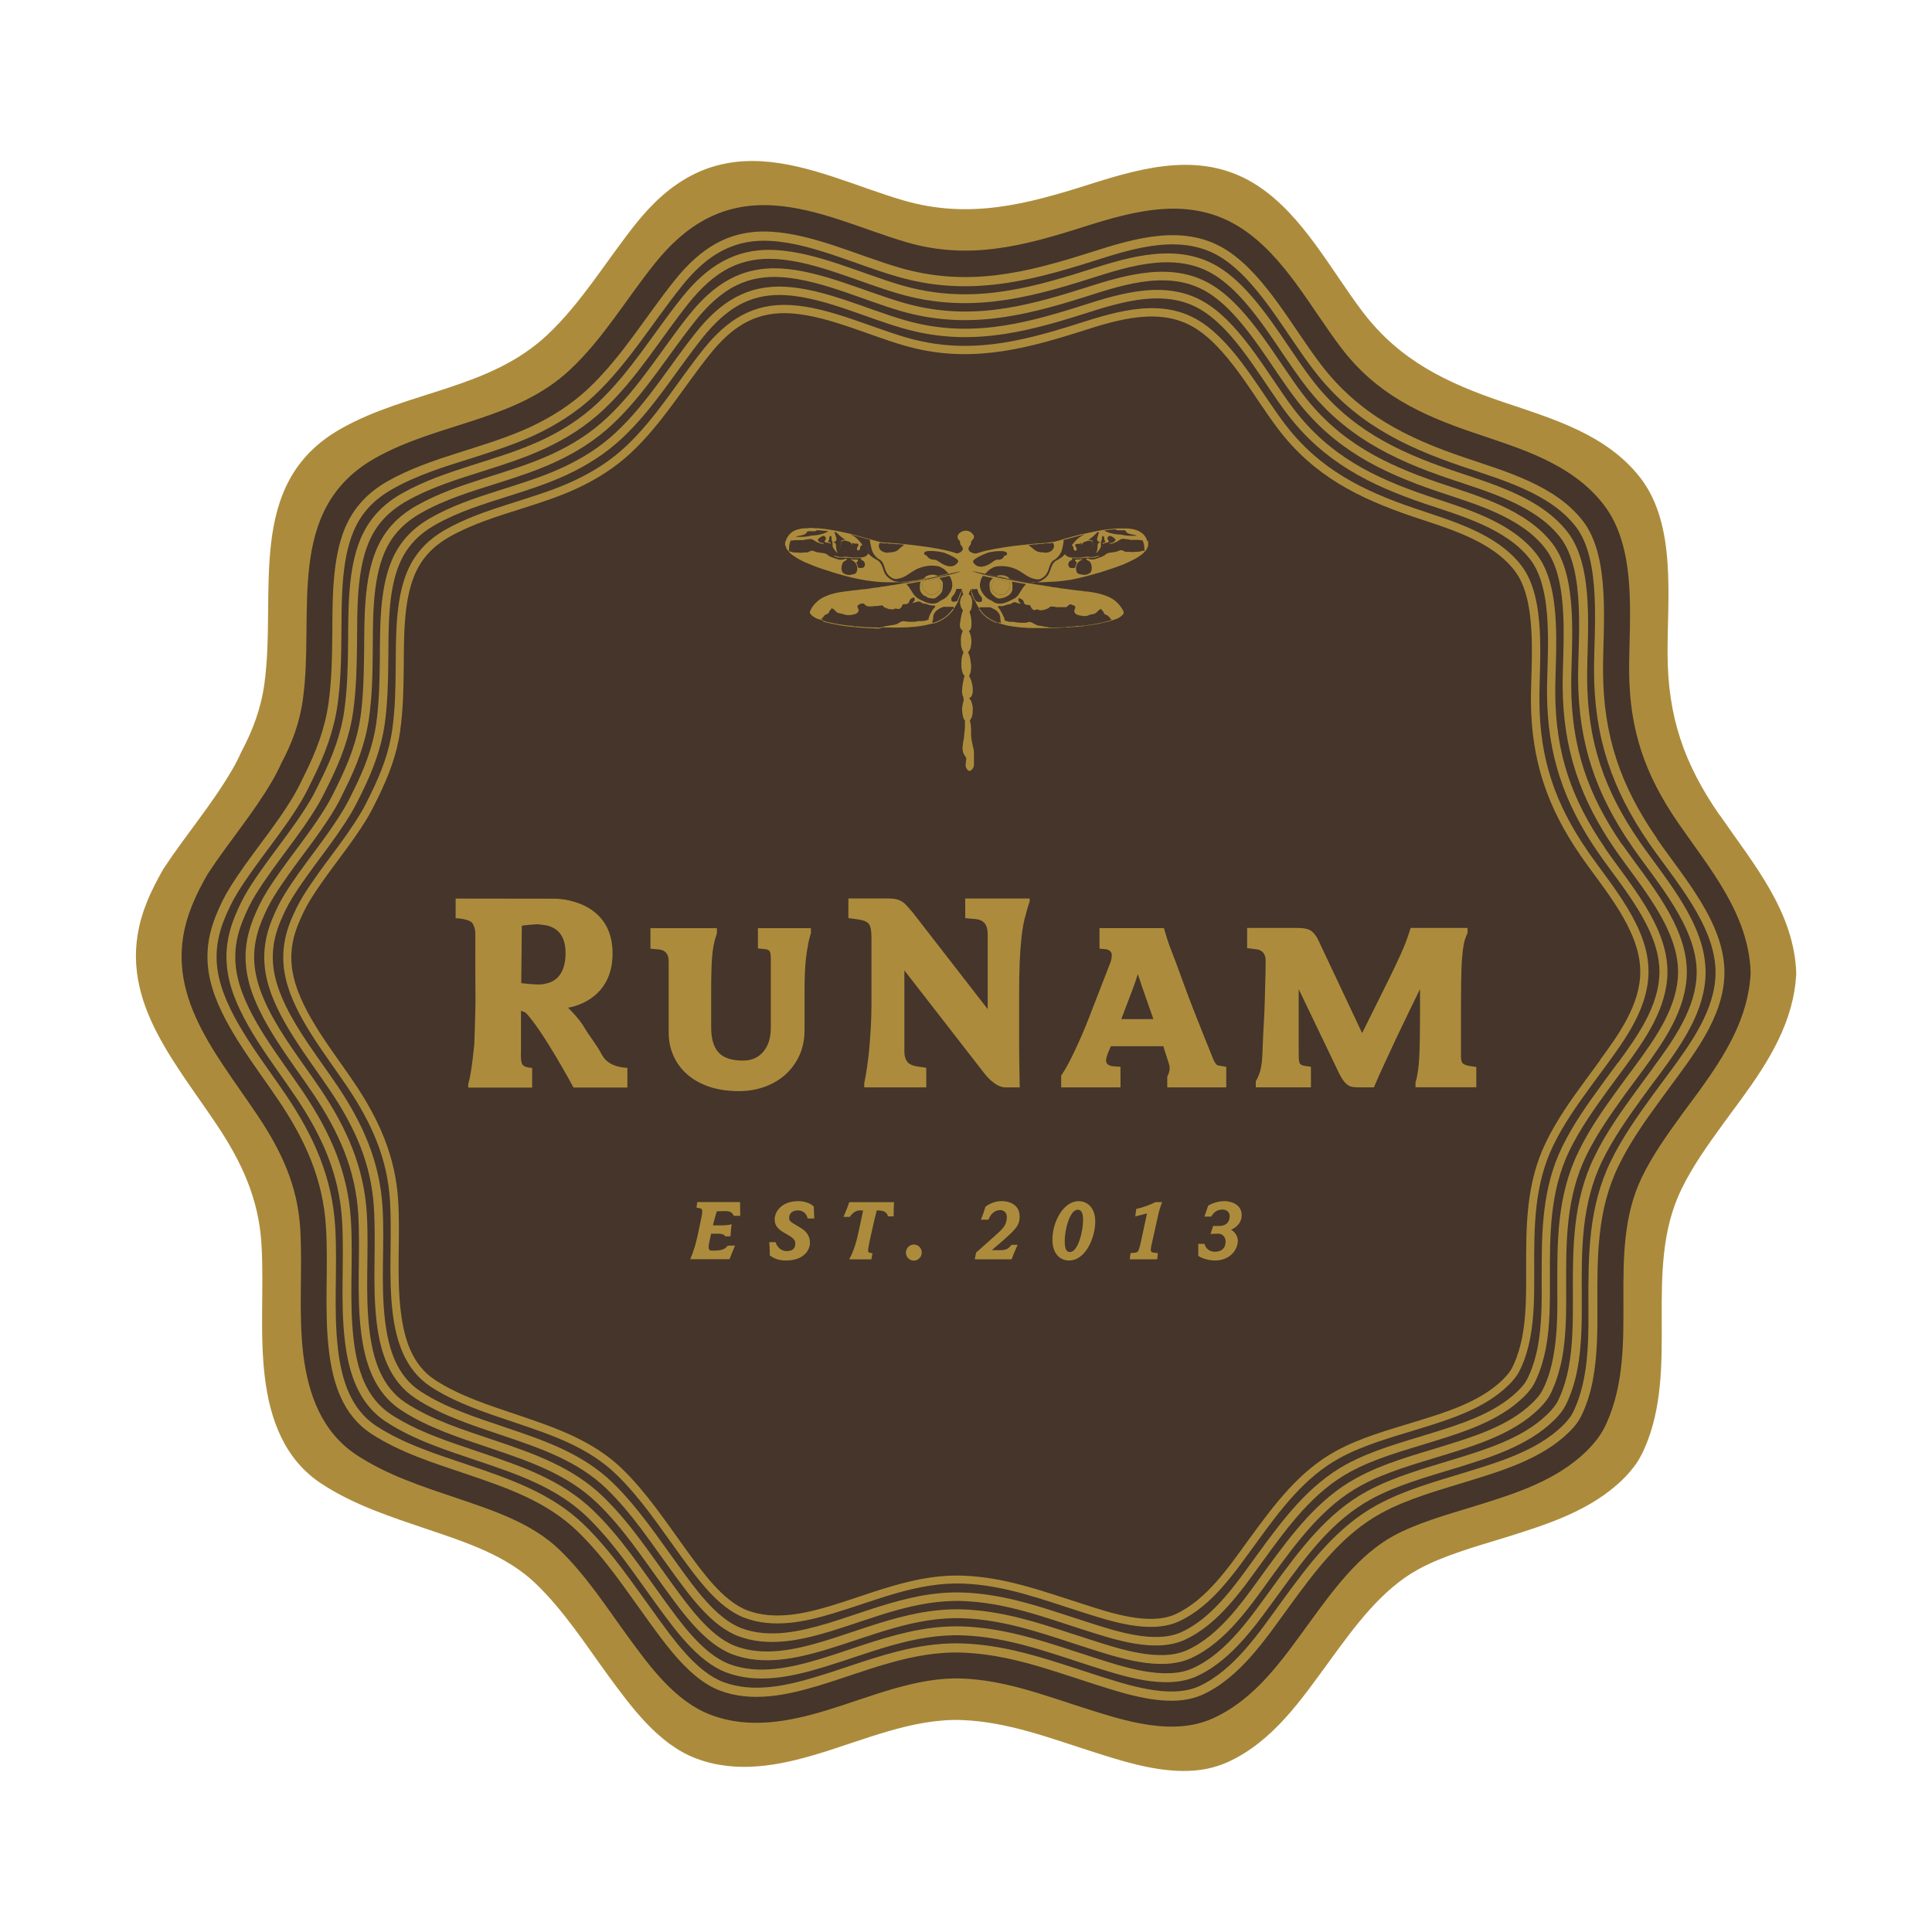 <?xml version="1.0" encoding="UTF-8"?><svg id="Layer_1" xmlns="http://www.w3.org/2000/svg" viewBox="0 0 300 300"><defs><style>.cls-1{fill:#45352b;}.cls-1,.cls-2{stroke-width:0px;}.cls-2{fill:#ac8c3c;}</style></defs><path class="cls-1" d="M264.63,127.03c-5.37-7.78-7.87-14.95-7.9-24.5-.05-8.43,1.41-19.61-4.11-26.76-5.15-6.65-13.35-9-20.96-11.58-8.55-2.9-15.66-6.29-21.29-13.67-4.87-6.41-9.1-14.67-15.97-19.19-8.13-5.34-16.98-2.98-25.63-.23-9.64,3.08-18.34,5.35-28.36,2.43-7-2.05-14.15-5.51-21.52-5.94-8.1-.47-13.97,3.08-19.07,9.43-4.5,5.62-8.24,12-13.48,16.95-8.85,8.34-21.31,8.54-31.49,14.32-14.63,8.31-9.66,24.88-11.6,38.81-.53,3.8-1.8,7.13-3.45,10.22-.46,1.02-.97,2.03-1.55,3.03-3.06,5.2-7.02,9.8-10.32,14.85-.95,1.65-1.84,3.34-2.57,5.15-5.38,13.36,3.59,23.25,10.63,33.77,3.79,5.65,6.42,11.28,6.84,18.19.39,6.72-.32,13.54.49,20.22.8,6.49,2.99,12.55,8.65,16.25,4.96,3.25,10.55,5.03,16.11,6.91,5.76,1.95,12.02,3.97,16.51,8.33,4.27,4.15,7.46,9.13,10.97,13.92,3.49,4.79,7.59,10.43,13.34,12.61,6.17,2.35,12.55,1.13,18.71-.73,6.93-2.11,14.4-5.4,21.77-5.1,7,.28,13.43,2.77,20.02,4.87,6.29,2.01,13.97,4.45,20.37,1.53,6.93-3.15,11.23-9.53,15.6-15.51,3.71-5.05,7.83-10.8,13.48-13.88,3.63-1.98,8.36-3.33,13.17-4.81,6.44-2,12.98-4.06,17.88-8.83.78-.76,1.46-1.57,2.07-2.41.43-.66.82-1.36,1.15-2.1,5.6-12.52-.29-27.29,5.7-39.61,1.69-3.48,3.98-6.74,6.37-9.98.92-1.26,1.83-2.52,2.77-3.78,4.18-5.79,7.98-11.77,8.32-19.09-.32-9.43-6.56-16.7-11.66-24.09"/><path class="cls-2" d="M267.01,126.56c-5.5-7.94-8.04-15.27-8.07-25.01-.05-8.6,1.43-20.01-4.2-27.32-5.25-6.79-13.6-9.19-21.39-11.82-8.72-2.96-15.98-6.41-21.73-13.95-4.97-6.55-9.29-14.98-16.3-19.6-8.31-5.45-17.33-3.04-26.16-.23-9.84,3.13-18.71,5.46-28.94,2.47-7.14-2.09-14.47-5.62-21.97-6.06-8.27-.47-14.27,3.15-19.46,9.63-4.59,5.73-8.41,12.25-13.78,17.31-9.03,8.51-21.73,8.71-32.12,14.62-14.94,8.48-9.87,25.4-11.84,39.61-.54,3.88-1.84,7.27-3.52,10.43-.48,1.04-.99,2.08-1.6,3.09-3.11,5.31-7.15,10.01-10.53,15.15-.97,1.69-1.88,3.42-2.62,5.27-5.49,13.65,3.67,23.73,10.85,34.46,3.87,5.78,6.55,11.51,6.97,18.57.41,6.85-.31,13.82.52,20.65.81,6.62,3.05,12.8,8.83,16.58,5.06,3.31,10.76,5.13,16.44,7.06,5.89,1.99,12.29,4.05,16.87,8.5,4.36,4.23,7.62,9.31,11.18,14.21,3.59,4.88,7.76,10.63,13.62,12.86,6.31,2.39,12.83,1.16,19.1-.75,7.08-2.14,14.68-5.49,22.22-5.2,7.14.27,13.71,2.83,20.46,4.97,4.19,1.34,8.99,2.87,13.65,2.93h.2c2.39.02,4.73-.37,6.95-1.37,7.05-3.22,11.44-9.72,15.9-15.83,3.77-5.16,7.99-11.02,13.77-14.15,3.71-2.02,8.52-3.41,13.44-4.9,6.55-2.05,13.25-4.16,18.23-9.02.82-.78,1.5-1.61,2.11-2.47.45-.67.84-1.39,1.19-2.16,5.7-12.77-.3-27.85,5.81-40.43,1.72-3.55,4.09-6.87,6.49-10.17.94-1.3,1.9-2.58,2.85-3.87,4.29-5.91,8.13-12.01,8.49-19.48-.32-9.63-6.7-17.04-11.89-24.59M263.79,169.5c-.91,1.21-1.81,2.42-2.69,3.64-2.28,3.12-4.49,6.26-6.13,9.62-5.77,11.88-.1,26.13-5.49,38.2-.32.72-.7,1.4-1.13,2.03-.57.82-1.25,1.6-1.99,2.34-4.71,4.59-11.03,6.58-17.25,8.51-4.65,1.41-9.2,2.72-12.7,4.63-5.44,2.97-9.43,8.5-13,13.38-4.2,5.76-8.36,11.91-15.04,14.96-6.19,2.82-13.57.46-19.64-1.47-6.39-2.02-12.58-4.44-19.32-4.7-7.13-.28-14.31,2.89-21,4.92-5.94,1.8-12.1,2.98-18.07.71-5.54-2.11-9.48-7.54-12.85-12.16-3.37-4.62-6.45-9.43-10.58-13.43-4.33-4.2-10.38-6.15-15.94-8.04-5.36-1.81-10.74-3.54-15.54-6.67-5.44-3.57-7.57-9.41-8.34-15.67-.77-6.45-.09-13.03-.47-19.51-.4-6.67-2.95-12.1-6.6-17.55-6.78-10.14-15.44-19.68-10.23-32.57.69-1.74,1.55-3.38,2.47-4.97,3.18-4.87,7.01-9.31,9.94-14.32.58-.97,1.06-1.94,1.51-2.92,1.59-2.99,2.82-6.2,3.32-9.86,1.88-13.44-2.92-29.42,11.18-37.44,9.84-5.58,21.85-5.76,30.38-13.82,5.07-4.77,8.68-10.93,13.02-16.35,4.89-6.13,10.58-9.55,18.38-9.1,7.11.41,14.02,3.75,20.77,5.72,9.66,2.82,18.05.62,27.37-2.34,8.34-2.66,16.87-4.93,24.71.22,6.63,4.36,10.7,12.32,15.41,18.51,5.42,7.13,12.27,10.38,20.54,13.18,7.34,2.49,15.24,4.75,20.22,11.17,5.32,6.9,3.93,17.69,3.96,25.82.05,9.21,2.46,16.12,7.62,23.62,4.92,7.13,10.95,14.13,11.25,23.24-.33,7.05-3.98,12.82-8.02,18.42"/><path class="cls-2" d="M257.27,130.17c-5.65-8.18-8.31-15.94-8.35-25.94-.04-6.83,1.26-17.66-3.13-23.33-4.28-5.55-11.96-7.67-18.29-9.82-9.05-3.06-16.51-6.75-22.45-14.56-4.27-5.59-8.53-13.71-14.42-17.58-6.62-4.34-14.4-1.95-21.31.25-10.12,3.23-19.15,5.44-29.69,2.36-6.32-1.84-13.32-5.19-19.89-5.57-6.52-.38-11.02,2.6-15.01,7.59-4.51,5.63-8.1,11.78-13.39,16.78-2.68,2.5-5.7,4.42-9,5.96-7.13,3.3-15.39,4.58-22.16,8.42-3.02,1.73-5.22,4-6.6,7.24-2.06,4.91-1.94,11.41-1.98,16.67-.04,3.53-.1,7.06-.59,10.56-.56,3.98-1.94,7.52-3.71,11.09-.53,1.08-1.04,2.15-1.65,3.2-2.99,5.07-6.92,9.42-9.99,14.4-.86,1.38-1.55,2.84-2.16,4.35-1.32,3.3-1.66,6.53-.85,10,1.52,6.54,7.01,13.24,10.7,18.77,4.07,6.07,6.83,12.16,7.27,19.57.39,6.39-.31,12.93.47,19.27.61,4.99,2.16,9.89,6.53,12.76,4.44,2.91,9.66,4.54,14.63,6.22,6.26,2.13,12.56,4.23,17.44,8.97,4.32,4.18,7.51,9.1,11.03,13.94,2.79,3.83,6.48,9.03,11.03,10.76,5.04,1.92,10.52.71,15.49-.79,7.35-2.24,14.42-5.4,22.31-5.09,7.21.29,13.59,2.73,20.37,4.89,4.89,1.55,11.83,3.91,16.8,1.64,5.82-2.65,9.78-8.63,13.46-13.67,4.01-5.5,8.22-11.21,14.32-14.53,4.11-2.24,8.98-3.56,13.44-4.94,5.41-1.67,11.46-3.5,15.62-7.56.54-.53,1.07-1.09,1.47-1.71.3-.44.54-.92.76-1.41.72-1.62,1.23-3.31,1.55-5.06.72-3.79.72-7.76.7-11.61-.02-7.49-.08-14.76,3.3-21.65,1.76-3.65,4.12-6.97,6.51-10.24.88-1.23,1.81-2.44,2.69-3.66,3.42-4.66,7.18-9.98,7.23-16.02.05-7.77-6.34-14.82-10.51-20.88M259.45,166.23c-.91,1.23-1.82,2.45-2.71,3.67-2.43,3.34-4.82,6.72-6.64,10.45-3.46,7.14-3.48,14.54-3.45,22.3.02,3.75.04,7.62-.67,11.32-.31,1.63-.78,3.23-1.45,4.75-.17.41-.38.82-.62,1.19-.38.53-.83,1.04-1.29,1.5-3.98,3.87-9.92,5.63-15.08,7.22-4.62,1.42-9.43,2.73-13.69,5.05-6.32,3.44-10.62,9.23-14.79,14.95-3.49,4.78-7.37,10.69-12.9,13.22-4.52,2.05-11.33-.29-15.79-1.7-6.9-2.2-13.42-4.66-20.75-4.95-3.01-.12-5.98.25-8.91.91-4.72,1.06-9.23,2.83-13.85,4.23-4.64,1.41-9.89,2.62-14.59.83-4.2-1.6-7.8-6.74-10.38-10.29-3.58-4.89-6.84-9.89-11.2-14.12-5.06-4.9-11.48-7.08-17.96-9.28-4.86-1.64-9.99-3.24-14.31-6.06-4-2.63-5.36-7.21-5.92-11.75-.77-6.33-.06-12.81-.45-19.17-.46-7.67-3.31-14-7.52-20.28-3.58-5.36-9.03-11.98-10.5-18.3-.75-3.18-.42-6.12.79-9.14.57-1.42,1.24-2.82,2.05-4.14,3.08-4.98,7.02-9.35,10.02-14.42.62-1.06,1.15-2.17,1.69-3.27,1.83-3.71,3.26-7.42,3.84-11.54.49-3.56.57-7.15.59-10.75.05-5.05-.1-11.42,1.88-16.13,1.24-2.96,3.24-4.99,6-6.56,3.87-2.21,8.25-3.54,12.49-4.87,3.23-1.03,6.47-2.08,9.56-3.5,3.43-1.59,6.6-3.6,9.36-6.2,5.33-5.04,8.98-11.24,13.53-16.92,1.82-2.29,3.97-4.41,6.62-5.7,2.28-1.13,4.69-1.52,7.23-1.37,3.59.21,7.24,1.34,10.63,2.5,2.97,1.01,5.93,2.15,8.94,3.02,10.8,3.15,20.1.93,30.5-2.38,6.4-2.04,13.95-4.46,20.13-.41,3.21,2.13,5.9,5.61,8.1,8.73,2.01,2.82,3.86,5.78,5.96,8.52,6.12,8.05,13.79,11.88,23.11,15.04,5.99,2.03,13.61,4.12,17.64,9.35,4.05,5.24,2.8,16.12,2.83,22.47.03,10.27,2.79,18.35,8.59,26.74,3.92,5.68,10.33,12.79,10.28,20.07-.04,5.66-3.75,10.82-6.94,15.18"/><path class="cls-2" d="M246.53,132.15c-5.07-7.36-7.46-14.34-7.49-23.34-.04-6.14,1.13-15.89-2.82-21.01-3.85-4.99-10.77-6.9-16.48-8.84-8.14-2.76-14.85-6.07-20.21-13.1-3.83-5.03-7.67-12.35-12.97-15.82-5.95-3.92-12.95-1.77-19.18.22-9.1,2.89-17.24,4.89-26.71,2.13-5.69-1.66-11.99-4.68-17.9-5.02-5.87-.34-9.91,2.34-13.52,6.83-4.06,5.07-7.29,10.61-12.05,15.1-2.4,2.26-5.14,3.98-8.1,5.36-6.41,2.98-13.84,4.12-19.92,7.58-2.73,1.55-4.71,3.6-5.95,6.52-1.86,4.42-1.74,10.27-1.79,15.01-.02,3.17-.08,6.36-.53,9.5-.5,3.59-1.75,6.77-3.33,9.99-.47.97-.94,1.94-1.49,2.86-2.69,4.56-6.23,8.49-8.99,12.96-.77,1.24-1.4,2.56-1.96,3.9-1.19,2.98-1.49,5.88-.76,9.01,1.36,5.88,6.3,11.92,9.63,16.9,3.65,5.46,6.15,10.94,6.55,17.61.34,5.74-.28,11.63.41,17.32.55,4.5,1.95,8.9,5.89,11.49,3.99,2.61,8.68,4.09,13.15,5.6,5.63,1.9,11.32,3.8,15.7,8.05,3.89,3.77,6.76,8.21,9.94,12.56,2.52,3.44,5.82,8.12,9.92,9.68,4.54,1.72,9.47.64,13.94-.72,6.64-2,12.98-4.85,20.09-4.58,6.48.26,12.22,2.46,18.32,4.4,4.4,1.4,10.63,3.52,15.12,1.48,5.23-2.39,8.78-7.76,12.11-12.3,3.61-4.96,7.4-10.1,12.9-13.09,3.7-2.02,8.06-3.21,12.08-4.45,4.86-1.5,10.31-3.15,14.06-6.81.5-.47.94-.99,1.33-1.54.27-.4.49-.83.69-1.27.66-1.46,1.1-2.98,1.4-4.56.65-3.4.63-6.98.62-10.43-.02-6.75-.04-13.28,2.97-19.49,1.6-3.29,3.71-6.26,5.85-9.2.81-1.11,1.64-2.2,2.43-3.3,3.08-4.2,6.47-8.98,6.5-14.42.05-6.99-5.7-13.34-9.48-18.8M248.48,164.61c-.8,1.1-1.62,2.2-2.42,3.3-2.2,3-4.35,6.05-5.98,9.4-3.14,6.42-3.12,13.09-3.1,20.07,0,3.38.03,6.87-.6,10.19-.29,1.47-.7,2.91-1.32,4.27-.16.37-.34.74-.57,1.07-.33.49-.75.93-1.15,1.34-3.58,3.48-8.92,5.08-13.58,6.51-4.13,1.28-8.47,2.45-12.31,4.55-5.69,3.1-9.56,8.31-13.32,13.45-3.15,4.3-6.65,9.63-11.62,11.9-4.07,1.84-10.19-.26-14.2-1.54-6.21-1.97-12.07-4.19-18.66-4.45-2.71-.11-5.39.22-8.04.82-4.25.96-8.31,2.55-12.47,3.82-4.15,1.26-8.88,2.34-13.11.74-3.79-1.44-7.04-6.07-9.37-9.25-3.2-4.4-6.14-8.91-10.06-12.73-4.56-4.39-10.33-6.37-16.19-8.35-4.36-1.48-8.97-2.91-12.87-5.45-3.61-2.37-4.8-6.49-5.3-10.57-.7-5.71-.06-11.52-.41-17.26-.42-6.89-2.98-12.59-6.78-18.25-3.22-4.81-8.13-10.78-9.45-16.47-.67-2.86-.4-5.51.71-8.22.52-1.29,1.13-2.54,1.84-3.72,2.77-4.5,6.33-8.43,9.02-12.99.56-.95,1.03-1.95,1.53-2.94,1.63-3.34,2.93-6.68,3.44-10.39.45-3.2.52-6.44.55-9.67.05-4.54-.09-10.29,1.69-14.52,1.12-2.65,2.92-4.48,5.39-5.9,3.49-1.98,7.43-3.18,11.23-4.39,2.91-.93,5.84-1.86,8.61-3.15,3.09-1.44,5.93-3.24,8.43-5.58,4.81-4.53,8.09-10.13,12.19-15.23,1.63-2.06,3.57-3.97,5.94-5.14,2.07-1.02,4.24-1.36,6.5-1.23,3.23.19,6.53,1.2,9.58,2.24,2.68.91,5.33,1.94,8.05,2.73,9.71,2.84,18.09.84,27.44-2.13,5.77-1.84,12.56-4.02,18.11-.37,2.9,1.9,5.31,5.04,7.32,7.86,1.78,2.54,3.46,5.2,5.33,7.67,5.51,7.24,12.42,10.69,20.8,13.54,5.4,1.82,12.26,3.7,15.88,8.41,3.66,4.71,2.52,14.51,2.54,20.22.05,9.24,2.53,16.51,7.74,24.07,3.52,5.11,9.29,11.51,9.24,18.06-.03,5.1-3.38,9.74-6.27,13.67"/><path class="cls-2" d="M249.22,131.66c-5.21-7.56-7.67-14.74-7.72-23.99-.02-6.31,1.19-16.33-2.88-21.59-3.95-5.12-11.06-7.1-16.94-9.08-8.36-2.83-15.26-6.24-20.77-13.47-3.93-5.17-7.88-12.69-13.33-16.27-6.12-4.02-13.31-1.81-19.7.24-9.37,2.98-17.74,5.03-27.47,2.19-5.85-1.7-12.31-4.8-18.39-5.16-6.05-.34-10.2,2.41-13.9,7.03-4.17,5.2-7.49,10.89-12.4,15.51-2.46,2.33-5.27,4.09-8.32,5.51-6.59,3.06-14.22,4.24-20.47,7.8-2.81,1.59-4.86,3.69-6.12,6.7-1.91,4.54-1.79,10.55-1.83,15.42-.04,3.26-.1,6.54-.55,9.77-.52,3.68-1.8,6.96-3.43,10.27-.49,1-.97,1.99-1.54,2.95-2.75,4.68-6.39,8.72-9.24,13.32-.79,1.27-1.44,2.63-2,4.02-1.23,3.05-1.53,6.04-.78,9.25,1.4,6.04,6.47,12.25,9.89,17.36,3.76,5.61,6.33,11.25,6.73,18.1.37,5.9-.28,11.95.43,17.8.56,4.63,1.98,9.16,6.05,11.81,4.09,2.69,8.92,4.2,13.52,5.76,5.78,1.96,11.62,3.91,16.14,8.28,3.99,3.88,6.93,8.43,10.2,12.89,2.59,3.56,6,8.37,10.21,9.97,4.64,1.77,9.72.66,14.32-.73,6.8-2.08,13.34-4.99,20.64-4.71,6.66.26,12.57,2.51,18.83,4.51,4.53,1.44,10.95,3.62,15.54,1.52,5.38-2.46,9.05-7.98,12.45-12.64,3.71-5.1,7.61-10.38,13.26-13.45,3.79-2.07,8.3-3.3,12.42-4.57,5-1.55,10.59-3.25,14.46-7,.51-.48.97-1.01,1.37-1.59.27-.4.49-.85.69-1.3.67-1.5,1.13-3.07,1.44-4.68.67-3.5.65-7.18.64-10.73-.02-6.94-.05-13.65,3.04-20.04,1.65-3.37,3.83-6.44,6.02-9.46.83-1.13,1.67-2.26,2.5-3.38,3.17-4.31,6.65-9.22,6.69-14.83.05-7.18-5.88-13.71-9.74-19.32M251.22,165.02c-.83,1.12-1.67,2.25-2.49,3.39-2.26,3.09-4.46,6.21-6.15,9.66-3.21,6.6-3.2,13.45-3.19,20.62.02,3.47.03,7.05-.61,10.47-.29,1.51-.72,2.98-1.35,4.39-.17.38-.35.75-.57,1.09-.35.51-.77.96-1.2,1.39-3.68,3.57-9.18,5.21-13.94,6.68-4.28,1.32-8.71,2.53-12.66,4.67-5.84,3.19-9.84,8.55-13.69,13.83-3.24,4.42-6.83,9.9-11.94,12.23-4.18,1.91-10.48-.26-14.6-1.57-6.37-2.04-12.4-4.32-19.18-4.58-2.79-.11-5.55.22-8.25.84-4.36.98-8.55,2.61-12.81,3.92-4.29,1.28-9.16,2.41-13.5.76-3.87-1.48-7.23-6.24-9.6-9.51-3.31-4.53-6.34-9.16-10.37-13.08-4.68-4.52-10.61-6.55-16.62-8.57-4.48-1.52-9.23-3-13.23-5.62-3.71-2.43-4.95-6.66-5.47-10.87-.72-5.86-.05-11.84-.4-17.73-.44-7.09-3.07-12.95-6.96-18.76-3.32-4.95-8.36-11.09-9.71-16.93-.69-2.95-.4-5.66.72-8.45.54-1.32,1.15-2.61,1.9-3.82,2.85-4.61,6.49-8.66,9.26-13.35.58-.98,1.07-2.01,1.58-3.03,1.68-3.42,3.01-6.86,3.55-10.67.46-3.29.52-6.62.56-9.93.04-4.67-.1-10.58,1.72-14.92,1.17-2.74,3-4.62,5.55-6.07,3.58-2.04,7.64-3.27,11.55-4.51,2.99-.95,5.99-1.92,8.85-3.24,3.17-1.48,6.11-3.33,8.66-5.74,4.95-4.65,8.32-10.39,12.52-15.64,1.7-2.11,3.69-4.07,6.13-5.28,2.12-1.04,4.35-1.4,6.7-1.26,3.3.2,6.69,1.24,9.82,2.31,2.76.94,5.48,1.99,8.28,2.8,9.99,2.92,18.6.86,28.21-2.2,5.94-1.89,12.91-4.12,18.62-.38,2.98,1.95,5.46,5.17,7.51,8.07,1.85,2.61,3.56,5.35,5.49,7.89,5.69,7.44,12.77,10.99,21.39,13.91,5.54,1.87,12.59,3.81,16.32,8.65,3.74,4.84,2.58,14.91,2.6,20.79.05,9.49,2.6,16.96,7.95,24.73,3.62,5.26,9.55,11.82,9.51,18.56-.04,5.25-3.48,10.01-6.43,14.06"/><path class="cls-2" d="M251.89,131.16c-5.35-7.76-7.87-15.14-7.91-24.63-.03-6.49,1.21-16.78-2.95-22.17-4.09-5.27-11.37-7.28-17.41-9.33-8.6-2.91-15.68-6.4-21.32-13.83-4.05-5.32-8.12-13.03-13.7-16.7-6.29-4.12-13.68-1.86-20.25.23-9.59,3.07-18.19,5.17-28.18,2.25-6.01-1.75-12.67-4.92-18.89-5.29-6.21-.35-10.49,2.48-14.28,7.22-4.28,5.35-7.68,11.19-12.72,15.94-2.53,2.38-5.4,4.2-8.55,5.65-6.78,3.14-14.61,4.35-21.03,8.01-2.89,1.63-4.98,3.79-6.27,6.88-1.96,4.66-1.84,10.84-1.89,15.83-.04,3.35-.1,6.71-.55,10.02-.54,3.79-1.86,7.15-3.53,10.55-.5,1.03-.99,2.05-1.56,3.03-2.84,4.81-6.58,8.95-9.5,13.67-.81,1.31-1.48,2.7-2.05,4.13-1.26,3.14-1.57,6.2-.8,9.5,1.44,6.21,6.65,12.58,10.16,17.83,3.85,5.77,6.49,11.56,6.92,18.6.36,6.07-.31,12.28.44,18.29.58,4.75,2.04,9.39,6.22,12.13,4.2,2.76,9.16,4.31,13.88,5.91,5.95,2.01,11.93,4.03,16.56,8.51,4.13,3.98,7.14,8.66,10.5,13.25,2.65,3.64,6.15,8.58,10.47,10.23,4.79,1.82,9.99.67,14.71-.75,7-2.12,13.71-5.13,21.2-4.84,6.85.28,12.91,2.59,19.35,4.64,4.64,1.48,11.23,3.71,15.96,1.57,5.52-2.53,9.28-8.2,12.77-12.99,3.83-5.23,7.83-10.66,13.63-13.82,3.9-2.13,8.52-3.38,12.76-4.69,5.13-1.59,10.89-3.33,14.84-7.19.52-.5,1-1.04,1.41-1.63.28-.42.53-.87.71-1.33.69-1.54,1.16-3.15,1.5-4.81.68-3.59.67-7.37.65-11.02-.02-7.13-.06-14.02,3.13-20.58,1.68-3.46,3.95-6.61,6.17-9.72.88-1.16,1.72-2.31,2.58-3.48,3.25-4.43,6.82-9.48,6.86-15.23.05-7.38-6.01-14.08-10-19.84M253.97,165.42c-.86,1.16-1.73,2.32-2.57,3.48-2.3,3.17-4.59,6.38-6.29,9.93-3.32,6.77-3.32,13.81-3.29,21.17.03,3.57.03,7.24-.64,10.76-.28,1.55-.72,3.07-1.37,4.51-.18.39-.38.78-.6,1.13-.36.52-.8.98-1.24,1.42-3.76,3.68-9.41,5.35-14.3,6.86-4.39,1.35-8.96,2.59-13.01,4.81-6.01,3.26-10.09,8.77-14.06,14.2-3.31,4.53-7.01,10.16-12.26,12.54-4.28,1.96-10.75-.26-14.99-1.61-6.55-2.09-12.74-4.43-19.7-4.71-2.87-.11-5.68.24-8.47.87-4.5,1.01-8.77,2.69-13.16,4.03-4.4,1.33-9.4,2.48-13.85.78-4-1.52-7.42-6.41-9.88-9.77-3.39-4.65-6.48-9.4-10.64-13.42-4.8-4.65-10.89-6.73-17.06-8.81-4.6-1.56-9.48-3.07-13.59-5.76-3.8-2.5-5.08-6.84-5.62-11.16-.74-6.02-.06-12.16-.42-18.21-.44-7.28-3.15-13.3-7.14-19.27-3.41-5.08-8.58-11.37-9.97-17.38-.71-3.02-.41-5.82.74-8.69.54-1.35,1.18-2.68,1.95-3.92,2.92-4.74,6.67-8.89,9.51-13.7.6-1,1.09-2.06,1.61-3.12,1.75-3.52,3.11-7.04,3.65-10.95.48-3.38.54-6.8.57-10.21.04-4.8-.1-10.86,1.78-15.32,1.18-2.81,3.09-4.74,5.7-6.23,3.67-2.1,7.84-3.36,11.86-4.63,3.06-.97,6.14-1.96,9.07-3.33,3.27-1.51,6.26-3.41,8.89-5.89,5.07-4.79,8.54-10.69,12.86-16.08,1.74-2.16,3.79-4.18,6.29-5.42,2.18-1.07,4.46-1.43,6.88-1.29,3.4.2,6.88,1.26,10.1,2.36,2.81.96,5.62,2.04,8.48,2.88,10.26,2.99,19.09.88,28.98-2.26,6.08-1.95,13.24-4.24,19.1-.39,3.06,2.01,5.61,5.32,7.72,8.29,1.9,2.68,3.66,5.49,5.66,8.1,5.8,7.64,13.1,11.29,21.95,14.29,5.7,1.93,12.94,3.91,16.76,8.88,3.87,4.98,2.66,15.32,2.69,21.35.05,9.76,2.67,17.42,8.16,25.4,3.72,5.4,9.81,12.15,9.76,19.06-.04,5.39-3.57,10.28-6.6,14.43"/><path class="cls-2" d="M254.58,130.66c-5.5-7.97-8.08-15.53-8.13-25.28-.04-6.66,1.24-17.22-3.03-22.75-4.2-5.41-11.67-7.48-17.87-9.58-8.81-2.99-16.08-6.57-21.89-14.19-4.15-5.45-8.32-13.38-14.04-17.15-6.47-4.23-14.05-1.9-20.8.25-9.86,3.14-18.66,5.3-28.92,2.31-6.17-1.81-12.99-5.07-19.39-5.44-6.37-.37-10.76,2.54-14.66,7.41-4.39,5.49-7.89,11.48-13.06,16.35-2.6,2.44-5.55,4.31-8.76,5.8-6.95,3.23-15,4.47-21.6,8.22-2.96,1.68-5.1,3.9-6.44,7.06-2.02,4.79-1.89,11.12-1.94,16.25-.03,3.43-.1,6.89-.57,10.3-.54,3.88-1.9,7.34-3.62,10.82-.52,1.04-1.01,2.1-1.6,3.11-2.92,4.93-6.75,9.19-9.74,14.03-.83,1.34-1.51,2.78-2.1,4.24-1.29,3.22-1.62,6.37-.83,9.75,1.47,6.37,6.83,12.91,10.43,18.3,3.97,5.92,6.67,11.86,7.1,19.08.37,6.23-.32,12.6.45,18.78.59,4.88,2.1,9.65,6.37,12.44,4.33,2.84,9.41,4.43,14.25,6.07,6.11,2.06,12.25,4.13,17.01,8.73,4.21,4.09,7.32,8.88,10.76,13.6,2.73,3.74,6.33,8.81,10.77,10.51,4.89,1.86,10.23.69,15.08-.78,7.19-2.18,14.07-5.26,21.75-4.96,7.03.27,13.26,2.65,19.88,4.76,4.76,1.52,11.52,3.8,16.36,1.6,5.68-2.59,9.53-8.42,13.13-13.32,3.92-5.37,8.01-10.95,13.97-14.18,4-2.19,8.74-3.48,13.1-4.82,5.27-1.63,11.17-3.42,15.23-7.37.53-.5,1.02-1.06,1.44-1.66.28-.43.54-.9.74-1.37.71-1.59,1.21-3.25,1.52-4.94.71-3.69.7-7.56.69-11.31-.05-7.31-.09-14.4,3.2-21.12,1.74-3.56,4.04-6.79,6.35-9.98.86-1.19,1.75-2.38,2.64-3.56,3.34-4.55,6.99-9.73,7.03-15.62.05-7.58-6.16-14.46-10.25-20.37M256.69,165.82c-.87,1.2-1.75,2.38-2.63,3.58-2.37,3.26-4.71,6.55-6.47,10.19-3.4,6.95-3.38,14.17-3.35,21.73,0,3.67.02,7.43-.66,11.05-.3,1.59-.76,3.15-1.42,4.63-.18.39-.36.8-.62,1.15-.37.53-.81,1.01-1.26,1.45-3.86,3.78-9.66,5.5-14.67,7.05-4.5,1.39-9.21,2.66-13.37,4.93-6.15,3.35-10.36,9.01-14.42,14.57-3.42,4.66-7.19,10.44-12.6,12.89-4.37,2-11.03-.28-15.37-1.66-6.71-2.15-13.08-4.54-20.23-4.82-2.94-.12-5.84.24-8.7.89-4.6,1.03-9,2.76-13.49,4.13-4.53,1.36-9.65,2.55-14.22.8-4.1-1.56-7.62-6.56-10.14-10.02-3.47-4.77-6.65-9.65-10.92-13.78-4.91-4.77-11.18-6.9-17.51-9.04-4.73-1.61-9.73-3.16-13.95-5.93-3.9-2.56-5.22-7.02-5.76-11.45-.75-6.17-.06-12.48-.44-18.69-.45-7.47-3.24-13.65-7.33-19.77-3.49-5.22-8.8-11.68-10.24-17.84-.72-3.1-.42-5.97.78-8.91.55-1.39,1.2-2.75,1.99-4.03,3-4.86,6.84-9.12,9.76-14.07.6-1.03,1.11-2.12,1.65-3.19,1.78-3.61,3.19-7.23,3.75-11.25.48-3.46.55-6.97.59-10.48.05-4.92-.11-11.14,1.82-15.72,1.22-2.88,3.17-4.86,5.86-6.39,3.78-2.15,8.05-3.45,12.16-4.75,3.16-1,6.32-2.02,9.32-3.42,3.35-1.55,6.43-3.5,9.13-6.05,5.22-4.9,8.77-10.95,13.19-16.5,1.79-2.22,3.86-4.28,6.45-5.56,2.23-1.09,4.59-1.47,7.05-1.32,3.5.19,7.06,1.3,10.37,2.42,2.9.99,5.77,2.09,8.71,2.95,10.53,3.07,19.6.91,29.74-2.32,6.25-1.99,13.59-4.36,19.61-.4,3.14,2.06,5.76,5.46,7.93,8.51,1.93,2.75,3.74,5.62,5.78,8.31,5.97,7.85,13.45,11.59,22.54,14.66,5.83,1.98,13.26,4.02,17.19,9.12,3.96,5.11,2.73,15.72,2.76,21.91.06,10.02,2.73,17.88,8.39,26.07,3.82,5.53,10.06,12.47,10.02,19.57-.04,5.52-3.66,10.55-6.79,14.8"/><path class="cls-2" d="M151.07,88.81s-.02-.04-.03-.04c0,0,.02.02.02.04v.05h0v-.05s0,0,0,0"/><path class="cls-2" d="M139.48,94.67s.08-.01.12-.03c-.04.01-.08.02-.12.03"/><path class="cls-2" d="M128.22,96.46c-.15-.05-.3-.09-.45-.1.15.02.3.06.45.1"/><path class="cls-2" d="M148.69,93.13s.02-.02.02-.03c0,0-.02.02-.02.03"/><path class="cls-2" d="M137.01,94.14s.03.02.05.03c-.02-.02-.03-.02-.05-.03"/><path class="cls-2" d="M138.64,94.71s.08-.02.12-.03c-.04.01-.08.02-.12.03"/><path class="cls-2" d="M141.32,93.14s.06-.06.1-.08c-.03.03-.07.05-.1.08"/><path class="cls-2" d="M151.15,88.8s0,0,.01,0c0,0,0,0-.01,0"/><path class="cls-2" d="M151.05,88.85s-.04-.02-.07-.04c.02.01.05.02.07.04"/><path class="cls-2" d="M148.91,92.61c-.06.16-.12.32-.18.47,0,0,0,0-.01,0,.01,0,.02,0,.03,0,0,0,0,0-.01,0,.06-.16.12-.32.17-.48"/><path class="cls-2" d="M141.15,93.45c.01-.06.04-.12.07-.17-.03.05-.05.11-.07.17"/><path class="cls-2" d="M128.85,96.62c.12.03.25.05.37.07-.16-.03-.32-.07-.48-.1.04,0,.07.02.11.03"/><path class="cls-2" d="M133.11,95.22s.04-.05.06-.07c-.02.03-.04.05-.06.07"/><path class="cls-2" d="M152.06,93.58c-.1,0-.2-.02-.3-.04.1.03.2.05.3.04"/><path class="cls-2" d="M127.64,96.04s.07-.08.1-.12c-.03.04-.07.08-.1.12"/><path class="cls-2" d="M148.77,93.09s.02.05.02.08c0-.03,0-.07-.02-.08"/><polyline class="cls-2" points="128.01 95.62 128.02 95.62 128.01 95.62"/><path class="cls-2" d="M133.06,97.25c.15.03.3.04.43.04-.05,0-.1-.01-.14-.03-.08-.03-.18-.02-.29-.01"/><path class="cls-2" d="M127.68,96.32s-.07-.03-.11-.04c.04.01.07.03.11.04"/><path class="cls-2" d="M122.41,85.68s0,0,0,0c0,0,0,0,0,0,0,0,0,0,0,.01"/><polyline class="cls-2" points="128.43 95.41 128.44 95.41 128.43 95.41"/><path class="cls-2" d="M147.65,93.18c0-.09,0-.17.03-.25-.04.12-.04.25-.02.39.01.09.08.13.15.16-.1-.05-.15-.15-.16-.3"/><path class="cls-2" d="M149.09,91.54c-.12-.01-.24,0-.36,0,.12,0,.24,0,.36,0"/><path class="cls-2" d="M132.81,95.42s.07-.03.11-.05c-.03.02-.07.04-.11.05"/><path class="cls-2" d="M128.46,88.52s.05.02.08.03h0s-.05-.03-.07-.03"/><path class="cls-2" d="M132.28,97.16c-.14-.05-.31-.03-.46-.05.2.02.4.05.6.09.05,0,.1.01.15,0,0,0-.02,0-.03,0-.08,0-.17,0-.26-.04"/><path class="cls-2" d="M128.95,94.74s-.02.03-.03.04c.02-.02.04-.04.05-.07,0,.01-.01.02-.03.03"/><path class="cls-2" d="M122.69,85.81s.04.04.06.05c0-.01-.02-.02-.04-.04,0,0-.01-.01-.02-.02"/><path class="cls-2" d="M151.84,92.16c-.02-.05-.04-.1-.06-.16.01.04.02.08.04.12,0,.01.01.02.02.03"/><path class="cls-2" d="M144.68,94.9c-.09.15-.18.3-.26.45.08-.15.17-.3.26-.45"/><path class="cls-2" d="M152.23,92.7c-.06-.07-.12-.14-.18-.21.03.04.06.08.1.12.03.03.06.06.08.09"/><path class="cls-2" d="M150.81,91.76s0-.07-.02-.11c0,.03,0,.06.02.11"/><path class="cls-2" d="M151.17,91.6s-.03,0-.05,0c.02,0,.03,0,.05,0"/><path class="cls-2" d="M144.3,95.6s-.03.07-.05.11c.02-.04.03-.07.05-.11"/><path class="cls-2" d="M143.99,96.37c-.09.01-.17.03-.25.07.08-.02.17-.04.25-.07"/><path class="cls-2" d="M151.05,92.36c-.07-.19-.12-.39-.23-.57.09.18.16.37.23.57"/><path class="cls-2" d="M152.38,92.98s.02.09.02.13c0-.05-.01-.09-.02-.13"/><path class="cls-2" d="M151.35,93.19s.01,0,.02,0c0,0,0,0,0,0,0,0,0,0-.01,0"/><path class="cls-2" d="M136.79,97.5s-.01,0-.02,0c0,0,.01,0,.02,0,.02,0,.04,0,.06,0-.02,0-.04,0-.06,0"/><path class="cls-2" d="M139.63,96.77c-.08.04-.15.08-.23.13.08-.04.15-.08.23-.13"/><path class="cls-2" d="M141.78,96.66c-.27,0-.55,0-.82,0,.27.02.55.02.82,0"/><path class="cls-2" d="M151.93,92.34s.03.05.05.08c-.02-.03-.04-.05-.05-.08"/><path class="cls-2" d="M141.93,93.32s.01-.05.02-.07c0,.03-.01.06-.03.08,0,0,0,0,0-.01"/><path class="cls-2" d="M131,97.02s.08,0,.12.01c-.19-.02-.37-.05-.56-.09.15.02.29.05.44.07"/><polyline class="cls-2" points="142.55 93.49 142.56 93.49 142.55 93.49"/><path class="cls-2" d="M141.97,93.12s0,.04,0,.06c0-.02,0-.04,0-.06"/><polyline class="cls-2" points="145.14 94.28 145.13 94.29 145.14 94.28"/><path class="cls-2" d="M151.59,91.56s0,.01.02.02c0,0,0-.01-.02-.02"/><path class="cls-2" d="M134.15,97.34c-.11-.02-.21-.02-.32-.02.11,0,.21.01.32.02"/><path class="cls-2" d="M150.82,91.79s0-.02,0-.02c0,.02,0,.04,0,.06,0-.01,0-.03,0-.04t0,0"/><path class="cls-2" d="M143.6,93.83c.05.01.11.03.16.04-.05-.03-.1-.05-.16-.04"/><path class="cls-2" d="M136.08,97.43c-.08,0-.17,0-.25,0,.08,0,.17,0,.25,0"/><path class="cls-2" d="M150.82,91.84s-.01.04-.05.05c.04,0,.05-.02.05-.05"/><path class="cls-2" d="M152.36,92.9s-.02-.03-.03-.05c.01.03.03.06.04.09,0-.01,0-.03,0-.04"/><path class="cls-2" d="M148.39,91.7c.03-.11.06-.17.14-.17-.01,0-.03,0-.04,0-.04,0-.09.09-.1.16-.09.4-.29.74-.59,1.03-.06.06-.09.13-.12.2.03-.08.07-.15.13-.21.29-.28.48-.62.58-1"/><path class="cls-2" d="M146.82,94.32h.53c-.18,0-.36,0-.53,0"/><path class="cls-2" d="M137.42,94.47c.14.04.28.09.41.16.03.02.08.05.1.05.03,0,.06,0,.09,0-.05-.01-.11-.02-.16-.04-.18-.05-.35-.14-.53-.2-.09-.03-.17-.07-.19-.14-.01-.03-.03-.05-.04-.07.01.02.02.04.03.07.04.12.19.15.29.18"/><path class="cls-2" d="M145.48,94.82s.01,0,.02-.01c0,0-.01,0-.02.01"/><path class="cls-2" d="M144.69,96.72s0-.03,0-.04c0,.01,0,.03,0,.04"/><polyline class="cls-2" points="145.18 95.11 145.18 95.1 145.18 95.11"/><path class="cls-2" d="M144.85,95.68s.02-.05.02-.07c0,.02-.02.05-.02.07"/><path class="cls-2" d="M139.4,94.67s-.06,0-.09-.01c.03,0,.06.01.09.01"/><path class="cls-2" d="M140.02,94.12c-.04.05-.07.12-.09.2-.02.05-.04.08-.07.12.01-.01.02-.02.03-.03.07-.08.09-.19.13-.29"/><path class="cls-2" d="M144.83,95.89c0,.18-.03.36-.07.54.05-.15.09-.31.07-.47,0-.03,0-.05,0-.07"/><path class="cls-2" d="M144.76,96.81s.04.04.07.05c0-.05-.04-.05-.07-.05"/><path class="cls-2" d="M148,94.52c-.12.05-.17.16-.24.26.03-.04.07-.07.09-.11.04-.06.08-.12.15-.15,0,0,0,0,0,0,0-.01,0-.03,0-.04,0-.01,0-.02.01-.04-.01.02-.03.05-.01.08"/><path class="cls-2" d="M144.77,96.74s.1.02.24-.04c.26-.11.51-.22.77-.34-.28.14-.57.25-.87.35-.08.02-.11.03-.14.03"/><path class="cls-2" d="M146.69,95.82c-.27.19-.55.36-.84.51.38-.19.75-.4,1.08-.67.28-.23.53-.5.76-.79-.3.36-.62.68-1,.95"/><path class="cls-2" d="M136.98,94.13c-.08-.03-.18,0-.27,0-.04,0-.08,0-.11.01.07,0,.14,0,.21-.02.06,0,.13-.01.18,0"/><path class="cls-2" d="M128.57,95.3s-.01.01-.02.02c0,0,.01-.02.02-.02"/><path class="cls-2" d="M133.26,94.82s0,.05,0,.08c0-.02,0-.05,0-.08"/><path class="cls-2" d="M133.07,95.25s-.09.08-.15.12c.05-.03.1-.07.15-.12"/><path class="cls-2" d="M127.73,96.36s0,0,0,.01c0,0,0,0,0,0,0,0,0,0,0,0"/><path class="cls-2" d="M130.96,95.49c.1.04.19.06.29.09-.06-.02-.13-.03-.19-.06-.23-.1-.48-.15-.73-.18-.07-.01-.14-.03-.2-.05.11.04.22.07.34.08.17.02.33.07.49.13"/><path class="cls-2" d="M133.11,94.2c-.05.09-.04.17,0,.26.02.04.04.07.05.11,0,0,0-.01,0-.02-.07-.14-.08-.25-.05-.35"/><path class="cls-2" d="M135.41,94.28c.09,0,.18-.01.26-.03-.25.02-.51.03-.76.03h0c.17,0,.33-.01.5,0"/><path class="cls-2" d="M136.3,94.18s-.07,0-.1.01c0,0,.02,0,.03,0,.02,0,.05,0,.07,0"/><path class="cls-2" d="M130.1,95.28c-.2-.08-.35-.21-.49-.38-.07-.09-.17-.16-.26-.22-.08-.06-.13-.08-.17-.09.19.1.36.21.5.39.11.15.26.24.43.3"/><path class="cls-2" d="M133.64,93.85c-.14.03-.28.09-.39.18.04-.03.07-.05.12-.08.09-.04.18-.08.27-.1"/><path class="cls-2" d="M134.86,94.28c-.24,0-.44-.07-.61-.24.16.18.37.24.61.24"/><path class="cls-2" d="M127.62,96.06s-.05.04-.07.06c.02-.02.05-.04.07-.06"/><path class="cls-2" d="M144.22,94.03s-.05-.01-.07-.02c.01,0,.02,0,.03.01.01,0,.02,0,.04,0"/><path class="cls-2" d="M149.28,91.69s0-.03,0-.04c0,.01,0,.03,0,.04"/><path class="cls-2" d="M142.23,96.6s.09-.01.14-.02c.09-.02.19-.02.29-.02-.14,0-.28,0-.42.04"/><path class="cls-2" d="M139.88,96.64s-.05.03-.08.04c.19-.09.39-.12.61-.09-.03,0-.06-.01-.09-.02-.15-.04-.29.01-.43.07"/><path class="cls-2" d="M148.97,88.76s-.02.01-.03.02c.01,0,.03-.01.04-.02,0,0,0,0-.01,0"/><path class="cls-2" d="M143.02,96.56c.12,0,.24-.02.35-.04-.12,0-.23.03-.35.04"/><path class="cls-2" d="M149.24,91.75s0,.03,0,.04c-.02,0-.03.01-.03.02,0,0,0-.02.03-.02,0,.01,0,.02,0,.03,0,0,0-.01,0-.02,0-.01.02-.02.03-.03,0,0-.02.02-.04.02,0-.01,0-.03,0-.04"/><path class="cls-2" d="M148.98,88.82s0,0,0,0c.01,0,.02,0,.03-.02,0,0-.02,0-.03.01,0,0,0,0-.01.01"/><path class="cls-2" d="M137.32,97.38c.11-.02.22-.05.33-.07-.08,0-.17.01-.25.04-.03.01-.06.02-.08.03"/><path class="cls-2" d="M148.87,88.8s-.07,0-.1,0c0,0,.02,0,.03,0,.03,0,.05,0,.07,0"/><polyline class="cls-2" points="149 88.76 149 88.76 149 88.76"/><path class="cls-2" d="M144.1,96.18v.07c.02-.12.05-.23.08-.34-.02.05-.04.09-.05.14-.01.04-.03.09-.03.13"/><path class="cls-2" d="M138.09,97.24c.13-.02.25-.04.38-.05.12-.01.23-.03.34-.06-.07.01-.15.03-.23.04-.16,0-.33.03-.49.08"/><path class="cls-2" d="M149.02,88.77s0,0,0,0c0,0,0,0,0,.01,0,0,0,0,0,0"/><path class="cls-2" d="M141.92,92.91c-.03-.05-.09-.08-.19-.03-.08.04-.16.08-.23.12.08-.04.15-.07.23-.11.08-.04.15-.03.2.02"/><path class="cls-2" d="M141.63,93.69h0s.07-.08.11-.11c-.02.02-.03.03-.05.05-.02.02-.09,0-.06.07"/><path class="cls-2" d="M149.18,91.83s0,.04,0,.07h0s0,0,0,0c0,0,0,0,0,0,0-.02,0-.04,0-.06"/><path class="cls-2" d="M148.39,93.46c-.12.03-.23.07-.36.07.12,0,.25-.01.36-.07"/><path class="cls-2" d="M147.89,93.52s.04,0,.06,0c-.03,0-.05,0-.07-.01,0,0,.01,0,.02,0"/><path class="cls-2" d="M140.62,93.91s-.07.01-.11,0c-.06,0-.1,0-.15,0,.09,0,.17,0,.26-.01"/><path class="cls-2" d="M149.23,92.04s-.04-.01-.04-.03c0,.01.02.02.04.03"/><path class="cls-2" d="M149.23,92s0,.03,0,.04h0s0-.03,0-.04"/><path class="cls-2" d="M143.35,93.82c.06,0,.11,0,.16,0-.17,0-.32-.05-.46-.15.05.02.09.05.13.09.04.03.14.06.17.06"/><path class="cls-2" d="M143.01,93.66c-.08-.06-.17-.1-.25-.13.05.02.09.04.14.07.04.02.07.04.11.06"/><path class="cls-2" d="M149.19,92.01s0-.02,0-.04c0,.01,0,.02,0,.04"/><path class="cls-2" d="M136.97,97.46h0s-.02.03-.02.04c0,0,.02-.02.03-.04,0,0,0,0,0,0h0"/><path class="cls-2" d="M141.76,93.72c.2-.04.39-.13.59-.2.02,0,.03,0,.05,0-.11.02-.22.05-.32.1-.12.06-.25.09-.41.1.03.02.06.01.1,0"/><path class="cls-2" d="M149.02,92.35c.05-.14.1-.27.17-.4h0c-.1.11-.1.26-.16.38,0,0,0,.01,0,.02"/><path class="cls-2" d="M168.36,85.81s-.02.02-.03.02c.01,0,.02-.01.03-.02"/><path class="cls-2" d="M168.21,85.87s0,0,.01,0c0,0,0,0,0-.01,0,0,0,.01,0,.02"/><path class="cls-2" d="M130.38,84.44s0,.01,0,.02c0-.01,0-.02,0-.03,0,0,0,0,0,.01"/><path class="cls-2" d="M130.41,84.3c.02-.06.04-.12.09-.18-.04.06-.07.11-.09.18"/><path class="cls-2" d="M168.41,85.7s0,0,0,0c0,.02-.01.03-.02.04,0-.01.02-.02.02-.04"/><path class="cls-2" d="M134.89,85.32c-.04-.11-.09-.22-.13-.32,0,.03,0,.06-.01.08.02.02.03.04.05.06.04.06.07.12.1.18"/><path class="cls-2" d="M134.97,85.52c-.03-.06-.05-.12-.07-.17.01.04.02.08.02.12.02.02.03.04.05.06"/><path class="cls-2" d="M131.45,85.65s-.02,0-.03-.02c0,0,0,.02,0,.03.01,0,.02,0,.03-.01"/><path class="cls-2" d="M178.15,84.07c-.16-.71-.61-1.22-1.23-1.55-.62-.33-1.31-.44-2.01-.46h-1.39c-.37,0-.72.07-1.09.09-.54.04-1.08.13-1.61.22-.77.14-1.53.3-2.29.48-.11.03-.22.05-.33.08h0s0-.01,0-.01c-.06,0-.72.17-1.42.36-.11.03-.23.05-.34.08-.22.06-.43.12-.65.18-.34.09-.62.17-.75.21h0c-.12.04-.25.08-.37.11-.27.08-.54.16-.82.22-.7.15-1.4.23-2.12.27-.49.02-.98.07-1.46.11-.55.05-1.1.12-1.65.18-.59.07-1.19.12-1.77.21-.8.12-1.59.23-2.38.38-.9.18-1.8.34-2.66.65-.44.16-.82,0-1.2-.22-.15-.08-.17-.27-.24-.43-.05-.12.09-.17.1-.26.04-.24.32-.38.3-.65-.02-.24.12-.37.27-.51.2-.2.27-.54.13-.72-.15-.2-.31-.38-.53-.51-.53-.32-1.24-.2-1.71.26-.34.34-.29.84.03,1.07.08.05.09.11.11.2.05.21.01.43.21.63.1.1.25.3.23.51-.03.39-.73.79-1.1.64-.54-.21-1.1-.33-1.65-.46-.67-.16-1.34-.27-2.02-.38-.47-.08-.93-.16-1.4-.21-.45-.05-.89-.11-1.34-.17-.51-.06-1.03-.12-1.55-.18-.44-.05-.88-.08-1.32-.12-.61-.05-1.22-.12-1.83-.13-.21,0-.41-.02-.61-.08-.46-.12-.92-.24-1.38-.37-.02,0-.05-.02-.09-.03l-.02.08s-.08-.02-.12-.03c0,.3.07.6.14.9.06.29.12.58.22.86.18.47.53.86.91,1.18.08.04.16.08.24.13.49.31.65.82.8,1.35.21.72.6,1.28,1.29,1.59,0,0,0,0,0,0,0,0,0,0,0,0,0,0,.01,0,.02,0,0,0,0,0,0,0,.03.01.05.02.08.03.03.01.07.02.1.03.15.02.3.04.46,0,.34-.06.67-.14.97-.29.4-.18.76-.43,1.13-.68.42-.28.86-.55,1.34-.72.63-.23,1.28-.36,1.95-.36.28,0,.57.03.84.07.33.05.63.23.92.41.11.07.21.14.3.24.15.15.28.32.47.43.03.02.04.05,0,.1-.2-.03-.39.07-.58.11-.26.06-.53.11-.79.17-.1.03-.2.11-.33.05-.45-.22-.92-.24-1.39-.07-.24.08-.48.17-.62.39-.09.14-.21.17-.35.2-.03,0-.08,0-.12,0-.44.13-.89.18-1.33.25-.14.03-.27.02-.4.05-.21.05-.43.1-.65.1h0s-.02,0-.04,0h-.05s0,0,0,0c0,0,0,0,0,0,0,0,0,0,0,0-.02,0-.05,0-.07,0,0,0-.01,0-.02,0,0,0,0,0-.01,0,0,0-.01,0-.02,0h-.01s-.01,0-.02,0c-.02,0-.03,0-.05,0,0,0-.01,0-.02,0h0s-.02,0-.03,0c0,0,0,0,0,0-.02,0-.03,0-.05,0-.02,0-.05.02-.08.02-.03,0-.05,0-.08,0-.06,0-.13,0-.19.02-.15.02-.28.03-.43,0-.02,0-.02-.02-.03-.03-.36,0-.71-.09-1.02-.28-.37-.22-.73-.47-.97-.83-.45-.68-.45-1.64-1.14-2.16,0,0,0-.02-.01-.02-.51-.27-1.02-.56-1.41-.98-.04-.04-.07-.09-.1-.13-.09.16-.21.29-.38.4-.27.19-.6.2-.9.22-.37.04-.74.02-1.11.02-.16,0-.32-.03-.47-.05-.22-.03-.43-.08-.66-.09-.12,0-.23.04-.35.05-.46.06-.89-.04-1.32-.19-.06-.02-.09-.02-.11.02-.03.06.03.08.06.08.26.1.52.19.81.2.4,0,.8,0,1.21,0,.06,0,.11-.01.17,0,.17.05.35.08.54.08.46,0,.93,0,1.4-.01-.06.23-.04.3.13.33.13.03.21.11.27.19.23.3.23.69-.05.92-.14.11-.74.12-.85,0-.02-.02-.01-.04-.02-.07-.04-.18-.08-.36-.19-.52-.06-.09-.06-.18.02-.26.03-.03.06-.06.09-.09.04-.06.16-.1.11-.19-.04-.08-.15-.06-.22-.09-.02-.01-.05,0-.07,0-.23-.02-.45.04-.67-.04-.07-.03-.12.02-.17.08.32.09.57.24.75.53.15.23.25.49.25.76,0,.13-.01.28-.05.4-.05.23-.14.44-.42.51-.16.04-.32.07-.48.11-.4.11-.76,0-1.11-.17-.19-.1-.32-.29-.36-.51-.02-.12-.01-.24-.06-.35.04,0,.06-.03.05-.07-.04-.19.03-.37.09-.55.07-.22.17-.4.4-.48.09-.03.15-.1.24-.15.05-.02.09-.05.09-.1,0-.08-.08-.05-.13-.09-.04-.03-.11,0-.18.02-.42.19-.85.16-1.28,0-.28-.1-.56-.2-.84-.29-.11-.04-.21-.09-.31-.15-.12-.06-.2-.15-.3-.23-.28-.22-.6-.24-.92-.27-.19-.02-.37-.06-.56-.08-.19-.02-.35-.12-.53-.16-.26-.15-.52-.11-.77.02-.1.05-.19.14-.31.14-.35.01-.7.02-1.04.06-.22.02-.44-.05-.67-.03-.37.02-.71-.08-1.06-.18-.1-.03-.1-.06-.1-.14,0-.21.02-.42.03-.62.02-.29.09-.56.2-.81.05-.13.06-.14.21-.12.18.02.34-.07.52-.06.37,0,.74,0,1.11,0,.05,0,.1.01.15,0,.29-.11.6-.09.9-.16.34-.07.66.1.91.28.31.22.65.32.99.43.1.04.23,0,.34,0,.02,0,.05-.02.05-.04,0-.04-.01-.06-.05-.06h-.07c-.3,0-.56-.1-.75-.35-.08-.11-.09-.17,0-.27.16-.17.34-.31.55-.41.32-.16.48-.06.63.2.03.05.03.08.02.14-.03.14-.14.24-.18.37-.02.05-.03.08,0,.13.08.11.2.12.32.13.17.02.37,0,.51.16.05.07.09-.02.13-.05-.11-.15-.28-.19-.44-.24.11-.21.2-.41.19-.65,0-.06.03-.11.04-.15.01-.1.1-.09.16-.12.04-.02.07.06.11.11.04.07.04.13.04.2,0,.08-.02.17,0,.24.13.33.17.66.16,1.01,0,.04-.02.09.01.14.18.32.37.63.64.88.03.02.05.04.09.02.03-.03.02-.06,0-.08-.08-.07-.11-.16-.13-.27-.06-.28-.09-.57-.1-.85-.01-.24-.08-.32-.31-.36-.04,0-.09.01-.08-.05,0-.06.05-.04.09-.05.28-.04.43-.3.38-.51-.06-.31-.17-.62-.28-.93-.05-.12.01-.1.08-.1.12,0,.19.07.27.14.29.3.61.58.95.83.11.08.25.12.33.26-.2-.02-.38-.02-.54.1-.04,0-.05.02-.05.05-.03,0-.05.02-.05.05,0,.04-.02.09.05.1-.05.13-.13.27-.09.41.03.08.06.17.09.25-.07-.22-.08-.45,0-.65.03,0,.05-.02.05-.05.03,0,.05-.02.05-.05.03,0,.05-.02.05-.05.11.02.19-.06.29-.06.26,0,.5.08.74.16.16.05.26.15.35.27.05.06.07.13.1.2h0s0,0,0,0c.07,0,.05-.06.05-.1h0c0-.07,0-.14-.05-.2.11,0,.17.07.26.1.17.06.35.03.52.04.22,0,.28.1.22.31-.01.05-.04.08-.07.12-.08.14-.15.29-.13.47.01.06.03.1.07.12.13.08.34,0,.38-.14.02-.08.07-.15.05-.25-.03-.15.06-.27.18-.34.04-.03.09-.05.14-.07-.02-.04-.04-.08-.06-.12,0-.01.01-.02,0-.03-.33-.41-.68-.82-1.11-1.13,0,0,0,0,0,0-.16-.11-.33-.21-.51-.29-.03-.01-.05-.04-.04-.06,0,0,0,0,0,0v-.08c-.43-.1-.85-.2-1.27-.29-.65-.14-1.3-.26-1.95-.37-.62-.1-1.25-.18-1.87-.23h-.53s-.13.05-.15-.05h-.84c-.08.1-.19.02-.28.05h-.42c-.29.02-.58.08-.87.15-1.01.25-1.69.87-2.01,1.87-.03.04.01.11-.07.12v.5c.07,0,.04.06.05.1.02,0,.05,0,.05.04.05.35.25.61.49.85h0c.16.25.4.43.63.59.61.42,1.26.79,1.95,1.09.46.2.93.39,1.4.57.75.29,1.5.55,2.27.77h0s.02,0,.02,0c0,0,0,0,.01,0,.4.17.83.27,1.25.4.56.17,1.14.32,1.71.47.3.08.6.16.9.22.27.06.55.12.82.17.34.07.68.12,1.01.18.15.03.3.03.45.06.37.07.74.08,1.1.14.17.02.33.02.5.04.31.03.63.04.95.05.94.02,1.87,0,2.81,0,.42,0,.83-.06,1.24-.11.12-.02.26,0,.37-.05.23-.08.47-.09.71-.14.21-.05.43-.07.65-.11.3-.06.59-.12.89-.19.2-.04.41-.09.62-.13.27-.06.53-.11.8-.17.28-.06.56-.12.84-.19.24-.05.48-.11.72-.16.36-.07.71-.16,1.06-.24.2-.04.41-.11.62-.11,0,0,0,0,0,0,0-.04.04-.05.07-.04.03,0,.07,0,.1,0,.02,0,.05-.01.07-.02,0,0,.02,0,.03-.02,0,0,0,0,.01,0,0,0,0,0,.01,0,0,0,0,0,.01,0,0,0,0,0,0,0,0,0,0,0,.01,0,0,0,0,0,0,0,0,0,0,0,0,0,0,0,0,0,0,.01,0,0,0,0,0,0,0,0-.02.02-.03.02,0,0,0,0,0,0-.04.06-.11.04-.17.07,0,0-.01,0-.02.01-.33.09-.67.19-1,.28-.28.08-.56.15-.85.21-.35.08-.7.14-1.05.21-.3.06-.6.12-.89.19-.23.06-.46.09-.69.14-.19.04-.38.09-.57.1-.24.01-.47.08-.7.11-.35.06-.69.12-1.03.2-.12.02-.25.03-.37.05-.24.05-.48.11-.73.13-.24.03-.49.07-.73.11-.33.07-.67.12-1.01.18-.26.04-.53.08-.79.12-.42.06-.84.13-1.26.2-.14.02-.28.02-.42.05-.27.07-.54.1-.81.13-.16.02-.34.03-.5.06-.28.06-.57.09-.86.13-.19.03-.39.06-.6.07-.14.01-.29.01-.43.04-.25.06-.5.06-.75.09-.19.03-.39.03-.57.06-.33.06-.67.08-1,.13-.27.04-.55.08-.82.12-.36.05-.71.14-1.07.23-.47.11-.92.29-1.36.48-.54.24-1,.58-1.42,1.01-.35.37-.62.77-.82,1.23-.06.15-.06.29.03.4.25.31.57.54.92.71.25.12.54.16.81.26.08.03.15.04.23.04,0,0,0,0,0,0,.03,0,.04-.02.04-.04,0,0,0,0,0-.01-.01-.02-.03-.03-.05-.04-.03-.01-.07-.02-.11-.04-.05-.01-.11-.03-.16-.07.05-.03.09-.06.13-.09.02-.02.05-.04.07-.06,0,0,.02-.02.02-.02.04-.04.07-.08.1-.12.06-.08.12-.15.18-.23.03-.03.06-.05.08-.07,0,0,0,0,0,0,.08-.07.17-.12.26-.14.06-.01.11-.04.15-.06,0,0,0,0,0,0,.04-.02.08-.05.12-.09,0,0,.01-.01.02-.02.06-.07.11-.15.14-.25.02-.07.02-.12.1-.16.05-.03.08-.07.11-.11,0-.01.02-.03.03-.04.01-.01.02-.02.03-.03.03-.06.05-.13.06-.21.05.03.09.05.14.08.04.01.09.04.17.09.1.06.19.13.26.22.13.17.29.3.49.38,0,0,.02,0,.02,0,.06.02.13.04.2.05.25.03.5.09.73.18.06.03.13.04.19.06.07.02.15.03.23.04.43.04.84-.05,1.23-.15.04-.01.07-.03.11-.04.04-.02.08-.03.11-.05h0c.05-.03.1-.07.15-.12.01-.01.02-.02.03-.04.02-.02.04-.05.06-.07.03-.05.06-.1.08-.16.01-.03.02-.06.02-.09,0-.03,0-.05,0-.08,0-.02,0-.04-.02-.06-.04-.06-.04-.13-.07-.2-.02-.04-.04-.07-.06-.11-.04-.09-.05-.17,0-.26.02-.06.07-.12.14-.16.1-.09.24-.15.39-.18.03,0,.05-.02.08-.02.16-.02.35-.05.48.14.02.02.04.04.06.06.17.16.37.24.61.24.02,0,.03,0,.04,0,.25,0,.51-.02.76-.03.05-.01.11-.03.16-.02.12,0,.25,0,.38-.03.03,0,.07,0,.1-.01.09-.02.19-.03.29-.03.04,0,.08,0,.12-.01.09-.01.19-.03.27,0,.01,0,.02,0,.03.01.02,0,.03.02.05.03.01.01.02.03.03.05.01.02.03.04.04.07.02.07.11.12.19.14.18.06.35.15.53.2.05.01.11.03.16.04.16,0,.32.07.49.05.05,0,.09,0,.14-.02.04,0,.08-.02.12-.03.03-.01.07-.02.1-.04.1-.06.18-.05.28-.02.07.02.12.03.17.04.03,0,.06.01.09.01.03,0,.06,0,.08,0,.04,0,.08-.01.12-.03.09-.04.17-.1.26-.21.02-.04.05-.07.07-.12.03-.08.06-.14.09-.2,0,0,0-.02.01-.03.07-.11.14-.16.26-.16.02,0,.04,0,.06,0,.05,0,.09,0,.15,0,.04,0,.07,0,.11,0,.05,0,.1-.01.15-.03.18-.08.32-.19.36-.4,0-.01.01-.02.01-.03.02-.06.04-.12.07-.17.03-.05.06-.1.11-.14.03-.03.07-.06.1-.08.02-.01.03-.04.06-.05,0,0,.01,0,.02,0,.07-.04.15-.08.23-.12.1-.04.16-.02.19.03.02.03.04.06.05.11,0,.04,0,.07,0,.1,0,.02,0,.04,0,.06,0,.03-.01.05-.02.08,0,.02,0,.05-.02.07,0,0,0,0,0,.01-.04.09-.1.17-.18.24-.04.04-.07.07-.11.11,0,.02.02.01.03.02.16-.01.29-.05.41-.1.11-.05.22-.08.32-.1.05-.01.11-.02.16-.02h.01c.07,0,.14.01.2.04.08.03.17.07.25.13.01,0,.03.01.04.02.14.1.29.15.46.15.03,0,.06,0,.09,0,.06,0,.11.02.16.04.13.05.26.1.39.14.02,0,.05.01.07.02.24.06.47.1.75.09,0,0,0,0,0,0h.03s.18.1.18.1c0,0-.01.02-.03.05,0,0,0,0,0,0-.04.07-.1.18-.17.24-.01.02-.03.04-.05.04h0s-.08.09-.08.09c-.05.08-.1.16-.15.23-.09.15-.18.3-.26.45-.04.08-.08.16-.12.25-.02.04-.03.07-.05.11-.03.06-.05.13-.07.2-.04.11-.07.22-.08.34v.1s-.07.01-.11.02c-.08.02-.17.04-.25.07-.05.02-.1.03-.14.06-.02.01-.04.02-.07.02-.05,0-.1,0-.15,0-.12.02-.23.04-.35.04-.04,0-.09,0-.13,0h0s-.05,0-.08,0c-.05,0-.1,0-.15,0-.1,0-.19,0-.29.02-.05,0-.09.01-.14.02-.05.01-.1.03-.16.06-.04.02-.1,0-.15,0h-.15c-.27.02-.55.02-.82,0-.02,0-.05,0-.07,0-.17,0-.33-.03-.49-.07-.22-.02-.42,0-.61.09-.06.03-.11.05-.17.09-.08.04-.15.09-.23.13-.05.03-.1.06-.14.08-.14.07-.29.12-.45.15-.11.03-.22.05-.34.06-.13.01-.25.04-.38.05-.03,0-.05.01-.08.02-.12.04-.24.04-.36.05-.11.02-.22.05-.33.07-.11.04-.22.08-.34.08,0,.02-.02.03-.03.04-.03.03-.06.02-.1.01-.02,0-.04,0-.06,0,0,0-.01,0-.02,0-.04,0-.09,0-.13,0-.02,0-.05.02-.07.05,1.48-.02,2.96.05,4.45-.04.27-.02.54-.09.81-.05.02,0,.04,0,.05,0,.09-.09.2-.05.3-.04.12,0,.21-.08.33-.06.17.03.33-.09.5-.05.09-.1.21-.03.32-.06.2-.06.41-.1.61-.14.3-.06.6-.14.89-.25h0s-.05-.03-.07-.05c-.04,0-.08,0-.07-.05,0-.01,0-.03,0-.05,0-.01,0-.03,0-.04-.01-.06-.02-.13.05-.17h0s.01-.05.02-.08c.04-.18.08-.36.07-.54,0-.08,0-.15.02-.21,0-.02.02-.05.02-.07.06-.18.17-.34.3-.5h0s0,0,0,0c.09-.11.19-.2.3-.28,0,0,.01,0,.02-.01.3-.23.64-.38,1.01-.48.03-.01.06,0,.09,0h.22c.18,0,.36,0,.53,0h.65s.02.01.04.03c.01.04-.02.07-.04.1,0,.01,0,.03-.01.04,0,.02,0,.03,0,.04,0,.03.02.05.05.05.05,0,.07-.04.09-.08.11-.2.23-.4.35-.6.13-.22.24-.46.31-.71h0s0,0,0,0c0,0,0,0,0,0,0-.03,0-.07-.02-.08,0,0,0,0-.02,0,0,0-.02,0-.03,0,0,0-.01,0-.01,0,0,.01-.01.02-.02.03,0,0,0,0,0,.02-.03.16-.1.26-.28.31,0,0-.01,0-.02,0-.11.06-.24.08-.36.07,0,0-.01,0-.02,0-.02,0-.04,0-.06-.01-.02,0-.04,0-.06,0,0,0-.01,0-.02,0-.02,0-.04-.02-.06-.03-.07-.03-.14-.07-.16-.16-.02-.13-.01-.27.02-.39,0,0,0-.01,0-.02.02-.07.06-.14.12-.2.3-.29.49-.63.59-1.03.01-.07.06-.16.1-.16.01,0,.03,0,.04,0,.03,0,.06,0,.1,0,.04,0,.07,0,.11,0,.12,0,.24-.01.36,0,.03,0,.07,0,.1,0,.09,0,.09.04.09.1,0,0,0,0,0,0,0,0,0,0,0,.01,0,.01,0,.03,0,.04,0,.03,0,.06-.02.08-.01,0-.03.02-.03.03,0,0,0,.01,0,.02,0,.03,0,.06-.04.06,0,0,0,0,0,0v.05s0,0,0,0c0,0,0,0,0,0,0,0,0,0,0,0,0,0,0,.02,0,.03,0,.01,0,.03,0,.04,0,0,0,0,0,0,0,.01.02.03.04.03t0,0s0-.03,0-.04c0-.03,0-.05.05-.06,0,0,0,0,0,0v-.05s.02-.06.06-.05c.06.01.03.06.04.1-.02.18.07.33.14.48-.11.12-.23.21-.3.36-.1.22-.16.45-.21.69-.04.24.02.44.07.66.04.24.16.45.31.64.07.08.06.16.02.24-.17.43-.26.89-.33,1.35-.03.16-.04.33-.07.49-.05.26-.05.51.04.75.07.17.19.29.32.42.04.04.07.07.03.14-.19.39-.26.82-.27,1.26,0,.29,0,.58.03.87.04.38.15.73.35,1.05.04.06.02.08,0,.13-.16.41-.28.83-.29,1.27-.01.4-.04.82.03,1.22.05.29.1.58.25.84.06.1.16.18.18.27.02.11-.05.22-.08.33-.06.27-.11.54-.16.81-.08.4-.1.79-.13,1.19-.02.16.04.31.05.47,0,.16.08.31.14.46.04.1.07.45.06.56-.05.22-.13.43-.16.66-.04.29-.11.59-.07.88.03.21.03.44.07.66.07.32.11.63.34.88.04.05.02.09.02.14-.02.46.03.92-.04,1.39-.05.36-.07.72-.1,1.08-.03.34-.14.67-.16,1.01-.02.33-.11.64-.06.98.05.38.18.69.41.98.12.15.18.35.14.53-.02.11-.02.21-.04.31,0,.06,0,.11-.01.17-.1.44-.02.84.33,1.15.16.15.34.14.51,0,.28-.23.42-.53.42-.9,0-.34,0-.68,0-1.02,0-.5.03-1-.09-1.5-.08-.33-.16-.65-.22-.98-.05-.25-.1-.49-.12-.74-.05-.57.03-1.15-.05-1.72-.03-.27-.07-.53-.14-.79-.02-.06-.03-.11.02-.16.31-.34.37-.77.4-1.2.02-.33.04-.68-.03-1.02-.06-.26-.11-.51-.23-.75-.07-.14-.18-.28-.3-.42.18-.05.29-.15.37-.29.12-.21.18-.43.2-.66.03-.43,0-.86-.1-1.28-.08-.35-.18-.7-.37-1.01-.09-.15-.11-.24-.02-.38.22-.35.19-.76.24-1.14.03-.2-.02-.4-.04-.6-.03-.28-.05-.55-.11-.83-.07-.31-.16-.63-.34-.91.15-.14.26-.31.33-.5.14-.35.17-.73.21-1.11.01-.18-.03-.35-.04-.53-.03-.42-.14-.79-.35-1.15.15-.13.29-.28.33-.48.03-.16.06-.31.06-.47,0-.32.02-.63-.04-.95-.04-.24-.08-.48-.14-.71-.03-.11-.08-.22-.11-.33-.03-.13.12-.21.18-.32,0-.01.01-.03.02-.04.12-.28.16-.59.19-.89.04-.37.02-.74-.14-1.08-.08-.2-.19-.38-.4-.49.14-.24.2-.52.34-.81.02.16.06.26.12.35t0,0h0s0,0,0,0c.03,0,.04-.03.05-.05h0s0-.05,0-.07c0,0,0,0,0,0,0-.05-.01-.08-.02-.11-.01-.03-.03-.06-.03-.09.07-.02.13-.03.19,0,.05.02.11.03.17.03.02,0,.03,0,.05,0,.06,0,.12,0,.18-.03.11-.03.18-.04.24-.01,0,0,.01.01.02.02.04.03.07.08.1.18.02.08.05.17.07.25.02.05.04.11.06.16.03.06.06.12.1.18.02.03.03.05.05.08.02.03.04.05.06.07.06.07.12.14.18.21.04.05.07.1.1.15,0,.02.02.03.03.05,0,.01,0,.03,0,.04,0,.01,0,.02,0,.04,0,.04.02.09.02.13,0,.08,0,.16,0,.24,0,.12-.14.22-.32.23,0,0-.01,0-.02,0-.1,0-.2,0-.3-.04-.09-.03-.18-.06-.27-.1-.1-.04-.05-.18-.13-.24,0,0-.01,0-.02,0-.02,0-.03.01-.04.03,0,.02,0,.05,0,.07.18.46.39.9.69,1.29,0,0,0,0,0,0,.03,0,.05-.02.05-.05.01-.05-.02-.09-.03-.15.54,0,1.06,0,1.59,0,.09,0,.17.03.22.06.37.18.76.34,1.04.67.19.22.33.46.36.77.03.31.04.62.14.95-.15-.03-.27-.12-.4-.11-.03,0-.06,0-.08.01,0,0,0,0,0,0,0,0-.02.02-.02.04.33.18.7.23,1.05.34.42.12.85.2,1.28.25.41.05.83.1,1.25.15.21.02.42.02.62.04.39.04.79.05,1.19.05,1.35,0,2.71.04,4.06-.03.52-.03,1.04-.09,1.56-.06.02,0,.03,0,.05,0,.34-.09.69-.06,1.03-.09.23-.03.46-.06.69-.07.16,0,.32,0,.47-.04.31-.09.64-.09.96-.14.27-.04.55-.08.82-.12.25-.04.51-.08.76-.14.26-.06.52-.14.79-.18.35-.06.67-.17,1.01-.27.33-.11.68-.2,1-.34.22-.1.42-.24.6-.39.38-.31.45-.53.22-.92-.13-.24-.29-.47-.46-.69-.39-.49-.85-.89-1.4-1.18-.41-.22-.84-.39-1.29-.53-.43-.13-.87-.24-1.31-.31-.39-.06-.78-.15-1.17-.17-.15,0-.31,0-.45-.05-.22-.06-.44-.06-.66-.08-.23-.02-.47-.04-.69-.08-.33-.05-.67-.08-1-.13-.31-.04-.61-.1-.92-.12-.13,0-.27-.01-.4-.05-.27-.08-.54-.09-.81-.13-.16-.02-.34-.03-.49-.07-.35-.08-.71-.12-1.06-.18-.37-.06-.75-.13-1.12-.17-.12-.02-.25-.03-.37-.05-.24-.05-.48-.11-.73-.13-.24-.03-.48-.08-.72-.11-.28-.04-.56-.09-.83-.15-.12-.02-.25-.02-.37-.06-.24-.07-.49-.09-.73-.14-.23-.04-.46-.1-.69-.13-.19-.03-.38-.09-.57-.11-.23-.02-.45-.07-.67-.12-.36-.08-.73-.16-1.09-.22-.36-.07-.72-.13-1.07-.22-.66-.17-1.32-.31-1.96-.53-.02,0-.04-.02-.05-.03-.03-.02-.05-.03-.09-.02h0s0,0,0,0h0s0,0-.01,0c-.02-.01-.05-.02-.07-.04-.03-.01-.06-.03-.1-.05.07,0,.12-.03.15,0,.01,0,.02.02.03.04.02,0,.06,0,.08,0,0,0,0,0,.01,0,.02,0,.04.01.05.05.08.01.16-.01.24.02.23.08.48.12.72.17.43.08.85.18,1.28.27.43.1.86.19,1.29.29.26.06.53.11.8.16.29.06.58.14.86.19.21.04.42.06.63.11.3.08.6.14.91.18.25.03.5.08.75.12.3.05.61.12.9.12.98,0,1.96.05,2.95-.03.57-.05,1.14-.04,1.71-.1.29-.03.58-.07.87-.1.28-.03.55-.08.82-.11.12-.01.25-.02.37-.06.28-.08.58-.11.86-.18.34-.08.68-.15,1.01-.24.38-.11.78-.2,1.16-.31.3-.09.61-.16.9-.26l.11-.03h0s.05,0,.07,0c.4-.13.8-.26,1.2-.39.75-.23,1.48-.49,2.21-.76.42-.15.83-.32,1.22-.51.56-.27,1.12-.53,1.64-.88.34-.23.69-.45.94-.79h0c.18-.13.28-.32.38-.52.06-.12.11-.25.16-.38v-.74s-.03,0-.04-.02M139.6,85.27c-.36.34-.78.47-1.25.5-.07,0-.14-.02-.2,0-.25.09-.5.07-.75,0-.48-.11-.81-.38-.93-.87-.05-.19.03-.37.1-.55.02-.04.05-.08.12-.06.26.07.53.09.8.08.11,0,.24-.03.34,0,.28.1.57.03.85.06.29.04.59.1.89.06.02,0,.03,0,.05,0,.25.1.53,0,.77.12-.26.21-.55.41-.8.64M130.63,84.12s.01-.05.05-.05c0,.03-.02.05-.05.05M124.53,83.1c.28-.08.58-.12.73-.43.07-.15.18-.18.32-.18.24,0,.48,0,.72,0,.18,0,.37.03.51-.14.04-.04.09-.01.14-.01.19-.02.37.04.55.03.21,0,.41.07.62.06.1,0,.22.04.32.03.07,0,.09.05.14.07-.14.1-.3.13-.44.2-.29.14-.61.23-.92.29-.3.05-.61.12-.92.13-.15,0-.3.01-.45.05-.38.1-.76.14-1.15.16-.35.02-.71,0-1.06.01v-.05c.28-.11.58-.14.88-.21M122.41,85.68s0,0,0-.01c0,0,0,0,0,0,0,0,0,0,0,0M122.69,85.82s.01.01.02.02c.01.01.03.03.04.04-.02-.02-.04-.03-.06-.05M128.46,88.52s.05.02.07.02h0s-.05-.02-.08-.02M143.65,89.86c.02-.11.04-.15.1-.16,0,.08.06.05.1.05-.04.12-.13,0-.2.11M148.72,87.31s0,.02-.02.04c-.72,1.02-1.97.54-2.85-.09-.73-.52-.69-.24-1.32-.44-.19-.06-.31-.16-.45-.29-.11-.1-.14-.21-.22-.29-.04-.03-.14.01-.18-.04-.06-.08-.13-.08-.17-.18-.28-.83,2.76-.34,3.16-.17.2.08,2.61,1.01,2.05,1.47M143.37,90.27s.06-.06.12-.07c.43-.06.86-.13,1.28-.24.17-.04.35-.07.53-.1.12-.03.24,0,.32.11.19.28.39.56.5.89.09.26,0,.51-.12.73-.13.2-.32.35-.51.5-.2.16-.55.25-.91.25-.35-.03-.7-.16-.96-.55-.15-.22-.3-.43-.38-.69-.05-.16.03-.71.13-.84M147.31,92.31c-.06.06-.1.14-.16.21-.25.26-.52.49-.86.62-.2.08-.37.23-.55.34-.23.15-.49.23-.77.25-.63.04-1.19-.18-1.74-.45-.29-.14-.59-.27-.85-.48-.24-.2-.46-.41-.63-.69-.29-.49-.59-.96-1-1.42.76-.14,1.49-.27,2.25-.4-.16.18-.13.39-.15.58-.04.28-.03.57.04.85.04.16.13.3.23.42.17.2.35.4.62.45.07.02.16.05.2.11.11.14.28.16.43.18.18.03.36.03.54.06.16.02.28-.05.42-.14.34-.22.63-.49.87-.82.08-.12.12-.25.14-.37.06-.37.08-.74.06-1.12,0-.05-.03-.07-.05-.11-.11-.24-.27-.43-.49-.59.07-.04.12-.1.2-.08.08.02.14-.05.2-.05.09.02.15-.05.23-.06.27-.02.53-.1.79-.17.11-.03.15-.01.2.08.17.27.29.55.35.88.15.75-.09,1.36-.54,1.92M159.9,93.98c.05,0,.08.05.11.11.04.12.11.24.18.35.2.26.36.38.67.23.22-.1.38.02.55.07.09.03.19.05.26.03.17-.07.35-.01.51-.09.26-.13.59-.14.78-.38.09-.11.17-.12.28-.12.29,0,.58.04.87.1.13.02.26,0,.39,0h.94s.13.05.15-.05c.14.01.19-.11.26-.19.17-.18.35-.26.58-.16.03.1.14.08.19.09.36.09.43.33.28.6-.16.3-.09.61.2.79.17.11.37.18.58.21.26.04.51.09.77.1.2,0,.4-.04.57-.13.21-.11.44-.13.67-.17.23-.05.43-.12.6-.29.15-.15.29-.3.47-.43.06-.04.13-.09.21-.08.08.01.09.09.11.16.01.05.08.08.12.13.07.09.2.12.18.3-.01.09.13.19.25.25.1.05.21.09.31.15.09.05.18.1.24.19.12.18.29.33.44.5-.26.12-.54.17-.8.25-.32.1-.64.15-.96.23-.2.05-.41.07-.62.12-.26.06-.52.08-.78.14-.15.03-.31.04-.47.06-.2.04-.41.06-.61.08-.31.03-.63.1-.95.06-.13.03-.29.02-.29.02h-.03s0,0,.02,0c-.17.09-.35.08-.53.07-.18,0-.34.07-.52.06-.16,0-.34-.04-.5.05-.01.01-.04,0-.05,0-.84.01-1.68.08-2.52.05-.07,0-.14-.02-.2-.04-.12-.04-.24-.07-.37-.07-.22,0-.45-.07-.67-.12-.17-.04-.34-.01-.52-.06-.16-.05-.33-.09-.47-.18-.2-.13-.42-.22-.64-.33-.16-.09-.35-.08-.49-.03-.41.15-.83.09-1.25.08-.26,0-.54-.02-.79-.09-.29-.07-.58-.03-.87-.05-.13,0-.24-.04-.36-.09-.05-.02-.1-.06-.17-.06-.17,0-.23-.06-.23-.22,0-.16-.07-.29-.13-.42-.18-.4-.39-.77-.61-1.14v-.02l-.05-.06s-.04-.02-.05-.04c-.11-.1-.2-.3-.2-.3l.18-.11.17.02h.08c.34.05.65-.1.96-.2.11-.03.21-.09.33-.08.17.01.3-.05.44-.14.03-.02.05-.04.08-.06.27-.18.54-.13.82,0,.16.07.32.15.52.09-.17-.12-.3-.26-.37-.47-.05-.13.03-.21.03-.32,0-.08.11-.06.14-.04.27.14.57.23.65.59.07.33.27.46.6.44.13,0,.24.06.37.06M154.37,90.12c.18-.26.23-.31.51-.21.22.08.46.08.68.14.22.06.44.1.66.14.13.02.26.04.39.06.07,0,.11.05.13.1.08.31.16.61.05.93-.06.17-.17.3-.26.44-.11.15-.22.32-.38.43-.24.17-.5.21-.76.19-.38.02-.68-.09-.95-.33-.13-.12-.28-.23-.37-.39-.17-.28-.21-.57-.06-.87.1-.22.22-.43.36-.62M152.19,90.52c.07-.27.12-.54.25-.8.04-.07.1-.11.12-.2.03-.11.16-.09.24-.07.43.13.87.21,1.31.29.04,0,.06.01.07.05,0,.03-.02.03-.04.04-.17.1-.26.28-.38.43-.09.12-.09.3-.11.47-.03.24.04.48.06.72.01.1.02.21.06.32.11.3.3.54.55.73.07.05.14.11.2.16.37.35.82.31,1.24.18.39-.12.79-.29,1.09-.6.24-.25.38-.54.36-.89,0-.18,0-.36,0-.55,0-.16-.06-.31-.09-.49.37.07.73.13,1.09.2.35.06.71.12,1.07.18-.02.14-.14.22-.22.3-.33.4-.58.86-.86,1.29-.17.25-.38.48-.64.62-.51.28-1.04.56-1.6.73-.15.04-.29.09-.44.08-.1-.01-.2.06-.28.04-.16-.03-.31-.03-.47-.06-.31-.06-.54-.26-.79-.41-.05-.03-.1-.08-.16-.09-.42-.14-.71-.45-.99-.76-.29-.33-.52-.71-.62-1.14-.06-.24-.08-.51-.02-.78M171.65,82.35c.11,0,.22-.04.32-.04.21,0,.41-.07.62-.07.18,0,.36-.06.55-.04.05,0,.1-.03.14.01.14.17.33.13.52.13.24,0,.48,0,.72,0,.14,0,.25.03.32.18.15.3.45.35.73.42.3.07.6.1.88.2v.05c-.35,0-.71.01-1.06,0-.39-.01-.77-.05-1.15-.14-.14-.04-.3-.04-.45-.05-.31,0-.62-.07-.92-.12-.31-.05-.63-.14-.92-.27-.14-.06-.29-.09-.44-.19.04-.03.07-.08.14-.07M160.5,84.53s.03,0,.05,0c.3.03.6-.03.89-.07.28-.03.57.03.85-.08.1-.04.23,0,.34,0,.28,0,.54-.02.8-.09.06-.02.1.02.12.06.08.18.15.36.11.54-.11.5-.44.76-.92.88-.25.06-.5.09-.75,0-.06-.02-.13,0-.2,0-.47-.02-.9-.15-1.26-.48-.25-.23-.54-.43-.81-.63.24-.12.52-.03.77-.13M151.18,87.4s-.01-.02-.02-.04c-.55-.46,1.94-1.43,2.18-1.52.41-.16,3.22-.63,3.03.23-.03.13-.11.11-.19.19-.05.05-.2,0-.23.04-.07.06-.07.22-.14.28-.18.16-.33.28-.58.33-.14.03-.29-.03-.43,0-.3.05-.53.25-.78.43-.88.63-2.12,1.07-2.84.07M156.3,89.8c-.3-.05-.61-.11-.91-.19-.02,0-.05,0-.07-.01-.05-.02-.15.06-.15-.05,0-.09.1-.05.15-.07.21-.07.42,0,.62.05.16.04.28.13.4.23.06,0,.06.06.13.1-.09,0-.15.05-.18-.05M177.55,85.49c-.35.11-.69.21-1.06.19-.23,0-.46.06-.67.04-.35-.03-.69-.03-1.04-.04-.12,0-.21-.09-.31-.14-.25-.12-.51-.16-.77,0-.18.04-.34.14-.52.16-.19.03-.37.07-.56.09-.32.03-.64.06-.92.28-.1.08-.18.17-.3.23-.1.05-.2.11-.31.15-.28.1-.56.2-.84.3-.42.16-.85.19-1.28,0-.07-.03-.14-.05-.18-.02-.04.03-.13.01-.12.09,0,.05.05.08.09.1.08.05.15.11.24.15.23.08.33.26.41.48.06.18.13.36.09.55,0,.04.01.06.05.07-.05.12-.04.24-.06.36-.03.22-.16.41-.35.52-.34.18-.7.28-1.1.18-.16-.04-.32-.07-.48-.1-.28-.07-.38-.28-.43-.51-.03-.12-.05-.27-.05-.4,0-.27.1-.53.24-.76.17-.29.43-.45.74-.54-.05-.06-.1-.11-.17-.08-.22.09-.45.03-.67.05-.02,0-.05-.01-.07,0-.07.03-.18.02-.22.1-.05.09.07.13.11.19.03.03.06.06.09.09.08.08.08.17.02.26-.1.16-.14.34-.18.52,0,.02,0,.05-.02.07-.12.12-.72.12-.85,0-.28-.22-.29-.62-.06-.91.06-.08.13-.16.27-.19.18-.03.19-.1.13-.33.47,0,.94,0,1.4,0,.19,0,.36-.03.54-.09.06-.02.11,0,.17,0,.4,0,.81,0,1.21,0,.28-.01.55-.11.81-.21.02,0,.09-.02.06-.08-.02-.04-.05-.04-.11-.02-.43.16-.86.26-1.32.2-.12-.01-.23-.05-.35-.05-.22,0-.44.06-.66.09-.16.02-.31.06-.47.06-.37,0-.74.02-1.11,0-.31-.02-.63-.03-.9-.21-.14-.09-.26-.2-.35-.33-.03.03-.05.07-.07.09-.39.43-.9.72-1.41.98,0,0,0,.02-.01.02-.68.52-.68,1.48-1.14,2.16-.24.36-.6.61-.97.83-.32.18-.66.29-1.02.28-.01,0-.02.02-.03.03-.14.04-.28.03-.43,0-.06,0-.12-.02-.19-.02-.03,0-.05,0-.08,0-.03,0-.05-.02-.08-.02-.02,0-.03,0-.05,0,0,0,0,0,0,0,0,0-.02,0-.03,0,0,0,0,0,0,0,0,0-.01,0-.02,0-.02,0-.03,0-.05,0,0,0-.01,0-.02,0h-.01s-.01,0-.02,0c0,0,0,0,0,0,0,0-.01,0-.02,0-.02,0-.05,0-.07,0,0,0,0,0,0,0,0,0,0,0,0,0,0,0,0,0,0,0h-.05s-.02,0-.04,0h0c-.22,0-.44-.05-.65-.1-.13-.03-.27-.02-.4-.05-.44-.08-.89-.13-1.33-.25-.04,0-.09,0-.12,0-.14-.04-.26-.06-.35-.2-.14-.22-.38-.31-.62-.39-.47-.16-.94-.14-1.39.07-.13.06-.23-.02-.33-.05-.26-.06-.53-.11-.79-.17-.2-.04-.38-.14-.58-.11-.03-.04-.02-.08,0-.1.19-.11.32-.27.47-.43.09-.09.19-.17.3-.24.29-.18.59-.36.92-.41.27-.04.56-.07.84-.07.68,0,1.33.13,1.95.36.48.17.91.44,1.34.72.36.25.73.5,1.13.68.31.15.63.23.97.29.16.03.31.01.46,0,.03-.01.07-.02.1-.03.03,0,.05-.02.08-.03,0,0,0,0,0,0,0,0,.01,0,.02,0,0,0,0,0,0,0,0,0,0,0,0,0,.69-.31,1.08-.88,1.29-1.59.16-.53.31-1.04.8-1.35.08-.05.16-.09.24-.13.38-.33.73-.71.91-1.18.11-.27.16-.57.22-.86.07-.29.13-.58.13-.88-.02,0-.04,0-.05.01l-.03-.1c.51-.14,3.04-.83,3.16-.83h0v.1s-.04,0-.08.02c0,.02-.01.04-.04.05-.18.08-.35.17-.51.29,0,0,0,0,0,0-.43.3-.78.72-1.11,1.13,0,.01.01.02,0,.03-.02.04-.04.08-.06.12.02,0,.04.02.06.03.11.07.21.19.18.34-.02.1.04.17.06.25.04.15.25.22.38.14.04-.02.06-.06.07-.12.01-.18-.05-.33-.14-.47-.02-.04-.06-.07-.07-.12-.06-.21,0-.3.22-.31.17-.01.35.02.52-.05.09-.03.15-.11.26-.1-.05.06-.05.13-.05.2h0s-.03.1.05.1h0s0,0,0,0c.03-.07.05-.14.1-.21.09-.12.19-.22.35-.27.24-.08.48-.16.74-.17.11,0,.19.08.3.05,0,.03.02.05.05.05,0,.03.02.05.05.05,0,.03.02.05.05.05.08.21.08.44,0,.65.03-.08.06-.16.09-.25.04-.13-.04-.28-.1-.41.07,0,.04-.06.05-.1,0-.03-.02-.05-.05-.05,0-.03-.02-.05-.05-.05-.16-.11-.34-.11-.54-.09.08-.14.22-.18.33-.26.34-.25.65-.54.94-.84.07-.08.15-.15.26-.14.07,0,.12-.02.08.1-.1.31-.2.62-.27.93-.04.21.11.47.39.51.04,0,.09-.02.09.05,0,.06-.05.04-.08.05-.23.05-.3.13-.31.37-.01.29-.04.57-.09.85-.02.11-.05.2-.13.27-.03.03-.03.06,0,.08.03.03.06,0,.09-.02.27-.25.45-.57.63-.88.03-.05,0-.1,0-.14-.02-.35.02-.69.15-1.01.02-.07,0-.16,0-.24,0-.07,0-.14.04-.2.03-.05.07-.13.11-.11.05.03.14.01.16.12,0,.04.04.09.04.15,0,.24.08.44.19.65-.16.05-.33.1-.44.25.04.03.08.12.13.05.13-.17.33-.15.5-.17.12-.02.24-.03.32-.14.03-.05.03-.07,0-.13-.04-.13-.15-.23-.19-.37-.02-.07-.01-.09.02-.14.14-.26.3-.37.62-.21.21.1.4.23.55.4.09.1.08.16,0,.27-.19.25-.44.35-.75.36h-.07s-.06.02-.05.06c0,.03.02.04.05.04.12,0,.24.03.34,0,.34-.12.68-.23.99-.45.25-.19.57-.36.91-.29.3.06.61.04.9.15.05.01.1,0,.15,0,.37,0,.74,0,1.11,0,.18,0,.34.08.52.06.15-.02.15-.01.21.11.11.26.19.52.21.81.01.21.04.41.04.62,0,.08,0,.11-.1.14M167.96,84.21s-.01.02-.02.03c-.02.01-.03,0-.02-.02,0-.01.02-.02.03-.02h.01ZM169.44,83.99s.06.02.05.05c-.03,0-.05-.02-.05-.05"/><path class="cls-2" d="M130.9,85.43s-.08-.06-.11-.09c.03.03.07.06.11.09"/><path class="cls-2" d="M130.42,84.71c.05.21.15.38.28.53-.12-.14-.21-.3-.27-.5,0-.01,0-.02,0-.03"/><path class="cls-2" d="M169.43,85.17c.13-.15.23-.33.27-.54,0,.01,0,.02,0,.03-.06.2-.15.36-.27.51"/><path class="cls-2" d="M168.83,85.62c.08-.01.14-.07.19-.1.03-.02.05-.04.07-.05-.07.05-.15.09-.23.13-.01,0-.02.01-.03.02"/><path class="cls-2" d="M135.15,85.03s-.02-.06-.03-.09c0,.02.01.05.02.07,0,0,0,.02,0,.02"/><path class="cls-2" d="M135.73,86.34s-.01-.02-.02-.03c0,0,0,0,0,0,0,0,0,.02.02.02,0,0,0,0,0,0"/><path class="cls-2" d="M167.87,85.01c0,.06.02.12.04.17-.02-.05-.03-.11-.04-.17"/><polyline class="cls-2" points="134.87 83.85 134.86 83.85 134.86 83.86 134.87 83.85"/><path class="cls-2" d="M130.93,85.32s-.07-.07-.11-.1c.03.04.07.07.11.1"/><path class="cls-2" d="M131.05,85.54s.05.04.07.05c.05.03.11.08.19.09-.01,0-.02-.01-.03-.02-.08-.04-.16-.08-.23-.13"/><polyline class="cls-2" points="165.34 83.85 165.33 83.85 165.34 83.86 165.34 83.85"/><path class="cls-2" d="M131.77,85.64s-.02.03-.03.05c0-.02.02-.04.03-.05"/><path class="cls-2" d="M132.22,85.24s.03-.11.04-.17c0,.06-.02.12-.04.17"/><path class="cls-2" d="M167.73,84.87c-.01.13,0,.24.06.35-.03-.08-.05-.17-.06-.27,0-.03,0-.06,0-.08"/><path class="cls-2" d="M164.47,86.34s0,0,0,0c0,0,0-.02.02-.02,0,0,0,0,0,0,0,0-.01.02-.02.03"/><path class="cls-2" d="M131.81,85.89s-.02-.01-.03-.02c0,0,.02.01.03.02"/><path class="cls-2" d="M131.73,85.76s.01.02.02.04c0-.01-.02-.02-.02-.04,0,0,0,0,0,0"/><path class="cls-2" d="M132.12,85.41s.06-.08.08-.12c-.02.05-.05.08-.08.12"/><path class="cls-2" d="M132.23,84.76c.02.07.03.15.03.22,0-.01,0-.02,0-.04,0-.07-.02-.12-.04-.18"/><path class="cls-2" d="M132.34,85.28c.05-.11.07-.23.06-.36,0,.03,0,.06,0,.08,0,.09-.03.19-.06.27"/><path class="cls-2" d="M168.39,85.62s-.02-.04-.03-.05c.01.01.02.03.03.05"/><path class="cls-2" d="M168.25,85.67s0,.04,0,.08c.02-.04.02-.06,0-.08"/><path class="cls-2" d="M130.65,84.96s.04.08.06.11c-.02-.04-.04-.07-.06-.11"/><path class="cls-2" d="M168.02,85.35s-.06-.07-.08-.12c.02.04.05.08.08.12"/><path class="cls-2" d="M167.86,84.93c0-.07,0-.15.03-.22-.02.06-.04.12-.03.18,0,.01,0,.02,0,.04"/><path class="cls-2" d="M131.89,85.81s-.01-.06,0-.08c-.02.02-.02.04,0,.08"/><path class="cls-2" d="M131.93,85.93s0-.01,0-.02c0,0,0,.01,0,.01,0,0,0,0,.01,0"/><path class="cls-2" d="M165.06,85.01s.01-.05.02-.07c0,.03-.02.06-.02.09,0,0,0-.02,0-.02"/><path class="cls-2" d="M169.74,84.35s0,0,0-.01c0,.01,0,.02,0,.03,0,0,0-.01,0-.02"/><path class="cls-2" d="M152.51,95.07s.01.02.02.03c.24.31.54.53.84.75-.12-.09-.23-.17-.34-.26-.2-.16-.36-.33-.52-.52"/><path class="cls-2" d="M169.34,85.26s-.07.06-.11.09c.04-.03.07-.06.11-.09"/><path class="cls-2" d="M153.48,95.93s.02.02.03.02c.44.33.96.52,1.45.75-.34-.16-.69-.32-1.03-.5-.16-.08-.3-.18-.45-.28"/><path class="cls-2" d="M152.2,94.67c-.04-.06-.08-.12-.15-.15.07.05.13.12.18.19,0-.01-.02-.03-.03-.04"/><path class="cls-2" d="M169.61,84.01c.05.07.09.14.11.21-.02-.08-.05-.14-.11-.21"/><path class="cls-2" d="M168.68,85.58s.02,0,.03.01c0-.01,0-.02,0-.03,0,0-.02,0-.03.02"/><path class="cls-2" d="M169.42,85s.04-.08.06-.11c-.02.04-.04.08-.06.11"/><path class="cls-2" d="M169.31,85.14s-.07.07-.11.1c.04-.03.07-.07.11-.1"/><path class="cls-2" d="M136.78,97.5s.01,0,.02,0c.02,0,.04,0,.06,0,.04,0,.07.01.1-.01,0,0,.02-.02.02-.04h0c-.2,0-.41.02-.61,0-.09-.01-.19-.02-.28-.02-.08,0-.17,0-.25,0-.28,0-.56,0-.84-.02-.27-.03-.54.01-.79-.05-.02,0-.04,0-.06,0-.11,0-.21-.01-.32-.02-.11,0-.22,0-.33-.02-.14,0-.28-.01-.43-.04-.02,0-.03,0-.05,0h-.09s-.21.02-.35-.04c-.05,0-.1,0-.15,0-.2-.04-.4-.06-.6-.09h0c-.2-.01-.4-.05-.6-.07-.03,0-.07-.01-.1-.02-.04,0-.08,0-.12-.01-.15-.02-.29-.05-.44-.07-.04,0-.08-.01-.13-.02-.22-.05-.45-.07-.67-.11-.18-.04-.36-.08-.54-.11-.12-.02-.25-.05-.37-.07-.04,0-.07-.02-.11-.03-.08-.02-.17-.03-.25-.05-.09-.02-.18-.05-.27-.08-.15-.04-.3-.08-.45-.1,0,0-.01,0-.02,0,0,0,0,0,0,0,0,0,0,0,0,0,0,.02-.01.03-.04.04,0,0,0,0,0,0,.1.1.24.11.37.15.55.12,1.09.27,1.66.36.32.05.64.12.96.18.38.07.76.09,1.15.15.3.04.6.07.9.09.41.03.81.06,1.22.11.24.02.48.01.72.04.4.05.81,0,1.21.06.23.03.48,0,.71,0,.02-.04.04-.05.07-.05.04,0,.09,0,.13,0"/><path class="cls-2" d="M136.78,97.5s-.09,0-.13,0c.04,0,.09.01.13,0"/><path class="cls-2" d="M136.86,97.5s.07.01.1-.01c-.03.02-.06.02-.1.01"/><path class="cls-2" d="M127.73,96.37s-.01.04-.04.04c.03,0,.04-.02.04-.04"/><path class="cls-2" d="M148,94.53s0,0,0,0c-.07.03-.11.09-.15.15-.03.04-.06.07-.09.11,0,.01-.02.02-.02.04-.01.02-.03.03-.04.05-.23.29-.48.55-.76.79-.33.28-.7.49-1.08.67-.02.01-.05.02-.08.04-.25.12-.51.23-.77.34-.14.06-.21.08-.24.04-.03,0-.03-.05-.03-.13,0-.03,0-.07,0-.1-.05.06-.06.12-.05.16,0,.01,0,.03,0,.04.01.03.04.06.08.09.04,0,.07,0,.07.05h0c.33-.09.64-.2.95-.35.81-.38,1.52-.91,2.07-1.62.07-.1.2-.17.2-.31h0s-.04-.03-.05-.05"/><path class="cls-2" d="M144.74,96.51h0c-.08.04-.07.1-.05.16,0-.05,0-.1.05-.16"/><path class="cls-2" d="M148.05,94.57s-.05-.02-.05-.05c0,.02.01.04.05.05"/><path class="cls-2" d="M144.69,96.72s0,.03,0,.05c0,.05.03.05.07.05-.03-.03-.06-.06-.08-.09"/><path class="cls-2" d="M153.26,95.85s0-.02-.06-.06c-.06-.04-.9-.86-.9-.86,0,0-.16-.19-.27-.36,0,0,0,0-.02.01h0s-.01.06,0,.07c.14.18.28.37.43.54.31.34.65.65,1.03.89.44.29.89.53,1.39.68,0-.02,0-.03.02-.04-.22-.07-.44-.15-.59-.24-.35-.21-1-.61-1.03-.64"/><path class="cls-2" d="M153.51,95.96s-.02-.02-.03-.02c-.04-.03-.07-.06-.11-.08-.3-.22-.61-.44-.84-.75,0,0-.01-.02-.02-.03-.01-.01-.03-.03-.04-.04-.08-.1-.16-.21-.24-.32-.06-.07-.11-.14-.18-.19,0,.03-.02.05-.05.05,0,0,.01,0,.02-.01.11.17.27.36.27.36,0,0,.84.82.9.86.06.04.02.04.06.06.04.02.68.42,1.03.64.15.09.38.17.59.24.02-.02.05,0,.08-.01-.49-.24-1.01-.42-1.45-.75"/><path class="cls-2" d="M151.35,93.19s0,0,.01,0h0c-.09-.25-.18-.5-.28-.75,0-.02-.02-.05-.02-.07-.07-.19-.15-.38-.23-.56,0,0,0,0,0,0,0,.01,0,.03,0,.04,0,0,0,0,0,0,0,.02,0,.04-.05.05,0,0,0,0,0,0,.1.37.24.72.4,1.07.05.11.04.24.15.32,0-.02,0-.05,0-.07,0-.01.02-.02.04-.02"/><path class="cls-2" d="M151.31,93.21s.02-.02.04-.02c-.02,0-.03,0-.04.02"/><polyline class="cls-2" points="150.77 91.89 150.77 91.89 150.77 91.89 150.77 91.89"/><path class="cls-2" d="M149.23,92.04s0,0,0,0h0s0,0,0,0c-.03,0-.04-.01-.04-.03,0,0,0,0,0,0,0-.01,0-.02,0-.04,0,0,0,0,0-.02,0,0,0,0,0,0-.06.13-.11.27-.17.4-.04.08-.07.17-.1.26-.06.16-.12.32-.17.48,0,0,0,0,.01,0,0,0,.01,0,.02,0,.03.02.02.05.02.08,0,0,0,0,0,0,.15-.21.21-.45.29-.68.05-.15.16-.29.15-.46Z"/><polyline class="cls-2" points="149.19 92.01 149.19 92.01 149.19 92.01"/><path class="cls-2" d="M149.19,91.97s0-.02,0-.03c0,0,0,0,0,0,0,0,0,0,0,0,0,0,0,0,0,.01"/><path class="cls-2" d="M148.75,93.09s.01,0,.02,0c0,0,0,0-.02,0"/><polyline class="cls-2" points="149.23 92.04 149.23 92.04 149.23 92.04 149.23 92.04"/><polyline class="cls-2" points="148.79 93.18 148.79 93.18 148.79 93.17 148.79 93.18"/><path class="cls-2" d="M149.23,92s0,.03,0,.04h0c.08,0,.05-.06.05-.1,0,0,0,0,0,0-.04,0-.05.03-.05.06"/><path class="cls-2" d="M149.23,92s0-.05.05-.06c-.04,0-.05.03-.05.06"/><path class="cls-2" d="M143.62,91.79c.26.38.61.51.96.55.37,0,.71-.09.91-.25.19-.15.38-.3.51-.5.13-.22.21-.47.12-.73-.11-.33-.31-.61-.5-.89-.08-.12-.2-.14-.32-.11-.17.04-.36.06-.53.1-.42.1-.85.18-1.28.24-.05.01-.09.03-.12.07-.1.13-.18.68-.13.84.08.26.23.47.38.69"/><path class="cls-2" d="M154.07,91.61c.09.16.24.27.37.39.27.24.57.36.95.33.26.02.52-.02.76-.19.17-.11.27-.28.38-.43.09-.14.2-.27.26-.44.1-.32.02-.62-.05-.93-.01-.05-.06-.09-.13-.1-.13-.02-.26-.03-.39-.06-.22-.04-.44-.08-.66-.14-.23-.06-.46-.06-.68-.14-.28-.1-.33-.05-.51.21-.14.19-.26.4-.36.62-.15.31-.1.59.06.87"/><path class="cls-2" d="M155.95,89.52c-.21-.05-.42-.11-.62-.05-.05.02-.16-.02-.15.07,0,.11.1.04.15.05.02,0,.05,0,.07.01.3.08.6.13.91.19.03,0,.05-.02.05-.05-.12-.09-.24-.19-.4-.23"/><path class="cls-2" d="M143.75,89.7c-.06.01-.08.05-.1.16.07-.11.16.01.2-.11-.04,0-.09.03-.1-.05"/><path class="cls-2" d="M156.3,89.8c.03.1.09.04.18.05-.07-.04-.07-.1-.13-.1,0,.04-.02.05-.05.05"/><path class="cls-2" d="M148.99,88.81s.02,0,.03-.01c0,0,0,0,0-.01,0,0,0,0,0-.01,0,0,0,0-.01,0,0,0,0,0,0,0,0,0,0,0-.01,0v.05Z"/><path class="cls-2" d="M149.02,88.79s0,0,0-.01c0,0,0,0,0,.01,0,0,0,0,0,0"/><path class="cls-2" d="M149.01,88.76s0,0,.01,0c0,0,0,0-.01,0"/><path class="cls-2" d="M149,88.76s0,0-.01,0h0s0,0,.01,0"/><path class="cls-2" d="M132.18,82.96c.13.03.41.11.75.19.18.05.36.09.54.14.08.02.15.04.23.06.65.17,1.3.34,1.54.42h0c-.51-.15-3.04-.85-3.16-.85h0v.02s.07.01.1.02h0Z"/><path class="cls-2" d="M132.09,83.02s0-.05.02-.06l.24.06s0,0,0,0h0s2.57.68,2.57.68c0,0,0,0,0,.01,0,0,0,0,0,0,0,0,0,0,0,0,0,0,0,0,0,0l.15.04s0,.05,0,.07c.04.01.08.02.12.03l.02-.08c-.24-.08-.89-.25-1.54-.42-.08-.02-.15-.04-.23-.06-.18-.05-.36-.09-.54-.14-.34-.09-.62-.16-.75-.19h0s-.07-.01-.1-.02v.08s0,0,.01,0"/><path class="cls-2" d="M134.94,83.7s0,0,0,0c0,0,0,0,0,0,0,0,0,0,0,0,0,0,0,0,0-.01l-2.57-.68h0s-.24-.06-.24-.06c-.02.02-.02.04-.02.06.15.02,1.82.47,3.01.8,0-.03,0-.05,0-.07l-.15-.04Z"/><path class="cls-2" d="M165.26,83.7s0,0,0,0c0,0,0,0,0,0,0,0,0,0,0,0,0,0,0,0,0-.01l2.57-.68h0s.24-.06.24-.06c.02.02.02.05.02.08.04,0,.07-.02.08-.02v-.1s0,0,0,0c-.13,0-2.66.69-3.16.83l.03.1s.04,0,.05-.01c0-.03,0-.06,0-.09l.15-.04Z"/><path class="cls-2" d="M168.09,82.96l-.24.06h0l-2.57.68s0,0,0,.01c0,0,0,0,0,0,0,0,0,0,0,0,0,0,0,0,0,0l-.15.04s0,.06,0,.09c1.08-.3,2.63-.71,3-.8,0-.03,0-.06-.02-.08"/><path class="cls-2" d="M113.94,188.82c-.24-.64-.64-.76-1.49-.76-.54,0-.95.03-1.15.04-.2.66-.4,1.31-.59,2.18h1.03c.75,0,1.36-.04,1.87-.17-.06.39-.16,1.29-.18,1.87h-.81c-.18-.3-.55-.41-1.05-.41h-1.15l-.24,1.11c-.13.57-.14.74-.14,1.01,0,.33.16.5.42.5h.5c1.24,0,1.67-.3,2.05-.77h1.13c-.24.53-.65,1.53-.86,2.11h-6.1c.55-1.27.93-2.56,1.27-4.25l.52-2.49c.04-.23.08-.5.08-.74,0-.27-.16-.4-.34-.43l-.55-.09.1-.87h6.66c0,.53,0,1.51.03,2.13h-1.03Z"/><path class="cls-2" d="M125.41,189.19c-.14-.67-.69-1.24-1.47-1.24-.86,0-1.4.41-1.4,1.19,0,.36.16.56.88.98l.95.57c.99.6,1.4,1.39,1.4,2.3,0,1.03-.85,2.74-3.75,2.74-.88,0-1.67-.2-2.48-.77,0-.59-.04-1.64-.09-2.08h.99c.2.73.83,1.39,1.71,1.39,1.29,0,1.34-.81,1.34-1.21,0-.37-.16-.73-.98-1.21l-.88-.52c-.98-.57-1.34-1.17-1.34-2.01,0-.94.83-2.81,3.72-2.81.64,0,1.85.26,2.36.86,0,.37.04,1.47.07,1.84h-1.05Z"/><path class="cls-2" d="M138.79,188.88h-.91c-.17-.74-.75-.93-1.74-.93-.3,1.11-.52,2.14-.74,3.13l-.34,1.54c-.18.86-.26,1.24-.26,1.6,0,.19.08.29.35.33l.32.06-.16.94h-3.45c.75-1.36,1.19-2.93,1.51-4.5l.47-2.21c.06-.29.13-.56.17-.89h-.45c-.51,0-1.09.23-1.6,1.01h-.98c.28-.66.73-1.77.89-2.29h6.96c-.04.44-.07,1.56-.07,2.2"/><path class="cls-2" d="M141.9,195.75c-.68,0-1.23-.56-1.23-1.24s.55-1.26,1.23-1.26,1.23.56,1.23,1.24-.55,1.26-1.23,1.26"/><path class="cls-2" d="M155.94,192.46l-1.94,1.67h1.16c1.07,0,1.34-.16,1.9-.83h.96c-.25.53-.74,1.68-.93,2.24h-5.73l.21-1.04,3.21-2.86c.88-.79,1.56-1.43,1.56-2.64,0-.81-.57-1.1-1.01-1.1-.73,0-1.43.43-1.85,1.49h-1.16c.18-.46.57-1.5.69-1.99.62-.51,1.53-.89,2.55-.89s2.77.43,2.77,2.4c0,1.1-.3,1.73-2.39,3.54"/><path class="cls-2" d="M166,195.73c-1.24,0-2.58-.88-2.58-3.24,0-2.77,1.71-5.97,4.05-5.97,1.57,0,2.6,1.21,2.6,3.18,0,2.36-1.43,6.03-4.07,6.03M168.18,189.58c0-.87-.09-1.73-.83-1.73-1.29,0-2.02,3.3-2.02,4.73,0,.87.04,1.83.81,1.83,1.31,0,2.04-3.41,2.04-4.83h.02Z"/><path class="cls-2" d="M179.91,188.36l-1,4.5c-.16.64-.23,1.04-.21,1.24,0,.17.06.37.35.4l.74.08-.1.96h-4.27l.13-.96.55-.04c.33-.03.47-.09.57-.2.2-.23.32-.67.76-2.77l.68-3.16c-.47.14-1.29.34-1.83.47l.16-1.16c1.06-.23,2.09-.61,2.97-1.06h1.05c-.17.41-.4,1.07-.54,1.68"/><path class="cls-2" d="M191.16,190.96c.62.33,1.05,1.03,1.05,1.68.01,1.36-1.15,3.09-3.58,3.09-.91,0-2.02-.33-2.56-.72v-1.87h.95c.25.9.96,1.23,1.63,1.23,1.15,0,1.67-.67,1.66-1.6,0-.77-.58-1.2-1.08-1.2-.44,0-.82,0-1.27.04l.42-1.24h.95c.92,0,1.63-.5,1.61-1.56,0-.71-.64-.99-1.08-.99-.79,0-1.34.33-1.78,1.09h-1.06l.58-1.69c.65-.39,1.56-.71,2.55-.71.51,0,2.66.23,2.66,2.2,0,1.03-.69,1.83-1.64,2.24"/><path class="cls-2" d="M189.28,165.48c-.18-.03-.35-.12-.48-.28l-.3-.47c-.4-.97-.89-2.18-1.46-3.62-.58-1.44-1.15-2.9-1.73-4.36-.57-1.47-1.11-2.89-1.6-4.25-.5-1.37-.9-2.44-1.18-3.22-.3-.78-.46-1.21-.49-1.27-.34-.85-.62-1.62-.84-2.33-.22-.7-.37-1.22-.47-1.56h-10v3.18l.98.1c.25.03.47.12.65.28.19.15.28.36.28.61,0,.31-.04.61-.12.87-.08.27-.17.54-.3.82l-3.08,7.94c-.34.87-.69,1.75-1.06,2.61-.38.85-.74,1.69-1.12,2.48-.37.8-.75,1.55-1.11,2.23-.37.69-.73,1.28-1.07,1.78v1.83h9.21v-3.19l-1.21-.1c-.69-.09-1.03-.39-1.03-.89,0-.25.09-.62.28-1.11.19-.48.34-.85.47-1.1h8.14l.46,1.46c.13.37.24.73.35,1.08.11.35.17.58.17.7,0,.32-.02.56-.07.73-.04.17-.15.43-.3.77v1.65h9.16v-3.19c-.34-.07-.71-.13-1.12-.19M174.11,158.25c.71-1.88,1.27-3.35,1.68-4.41.4-1.07.7-1.92.89-2.58.21.66.46,1.37.72,2.14.26.77.46,1.32.58,1.66l1.12,3.19h-4.98Z"/><path class="cls-2" d="M93.5,163.85c-.92-1.76-2.04-3.02-2.73-4.25-.8-1.42-2.57-3.13-2.57-3.13,0,0,6.79-.83,6.92-8.2.16-8.74-8.89-8.72-8.89-8.72l-15.48-.02v3.05s2.17.06,2.64.82c.47.78.42,1.63.42,1.63,0,0-.02,6.88.02,9.17.04,2.17-.18,7.88-.18,7.88,0,0-.42,4.62-.93,6.19-.05.14,0,.61,0,.61h9.91v-3.06s-1.1,0-1.49-.49c-.35-.44-.24-2.09-.24-2.09v-6.29s.65.21.8.37c2.78,3.01,7.35,11.55,7.35,11.55h8.37v-3.06s-2.86.04-3.91-1.96M87.81,148.52c-.25,4.04-2.94,4.16-3.43,4.29-.7.2-3.44-.15-3.44-.15l.09-8.92s2.58-.34,2.82-.17c.12.08,4.27-.28,3.95,4.95"/><path class="cls-2" d="M219.8,168.86v-.8c.31-.97.5-2.29.58-3.95.08-1.66.12-3.57.12-5.73v-4.79c-.53,1.06-1.1,2.24-1.72,3.52-.62,1.28-1.25,2.6-1.89,3.94-.63,1.35-1.26,2.69-1.88,4.04-.63,1.34-1.18,2.59-1.67,3.75h-2.47c-.44,0-.79-.04-1.07-.11-.28-.08-.54-.24-.79-.47-.25-.24-.49-.55-.72-.94-.24-.39-.49-.9-.77-1.52l-5.86-12.21v10.09c0,.78.06,1.27.18,1.45.12.19.37.32.74.38l.98.14v3.19h-8.56v-.94c.21-.38.4-.75.53-1.13.14-.37.24-.79.32-1.24.07-.46.13-.98.16-1.57.03-.6.06-1.3.09-2.12.03-.94.08-1.95.15-3.02.06-1.08.11-2.19.14-3.32.02-1.12.06-2.23.09-3.31.03-1.08.05-2.07.05-2.98,0-.56-.13-1-.4-1.29-.26-.3-.58-.46-.95-.5l-1.53-.19v-3.14h7.81c.99,0,1.7.15,2.14.46.44.31.83.83,1.16,1.55l6.75,14.32c1.3-2.63,2.38-4.8,3.23-6.5.85-1.71,1.55-3.14,2.11-4.32.55-1.17,1-2.17,1.33-3,.32-.83.61-1.67.86-2.51h8.84v.79c-.15.32-.3.66-.42,1.06-.12.39-.23.95-.32,1.69-.09.73-.17,1.72-.21,2.96-.04,1.23-.07,2.87-.07,4.9v8.6c0,.56.12.93.37,1.1.25.17.61.29,1.07.35l.94.14v3.15h-9.45Z"/><path class="cls-2" d="M125.46,146.7c.12-.62.28-1.23.46-1.83v-.74h-8.23v3.14l.93.09c.44.03.72.13.86.31.14.17.21.55.21,1.15v10.75c0,1.6-.39,2.85-1.18,3.76-.78.91-1.83,1.36-3.12,1.36-1.76,0-3.03-.41-3.8-1.25-.77-.83-1.16-2.14-1.16-3.92v-5.68c0-2.1.04-3.82.14-5.16.09-1.34.34-2.6.75-3.76v-.79h-10.32v3.18l1.48.14c.4.06.73.24.98.54.25.3.37.71.37,1.24v11.08c0,1.31.25,2.53.75,3.64.49,1.11,1.21,2.08,2.14,2.89.93.82,2.07,1.45,3.42,1.91,1.35.45,2.87.68,4.58.68,1.49,0,2.86-.24,4.12-.71,1.26-.47,2.33-1.13,3.24-1.97.9-.85,1.6-1.84,2.1-2.98.49-1.14.75-2.4.75-3.78v-5.12c0-1.32,0-2.47.04-3.45.03-.99.09-1.86.18-2.63.09-.77.2-1.46.33-2.09"/><path class="cls-2" d="M159.14,142.55c.22-.89.46-1.76.75-2.61v-.42h-10.01v3.05l1.63.14c.62.07,1.09.29,1.39.66.31.38.47.97.47,1.78v11.55l-11.58-14.93c-.34-.41-.64-.75-.89-1.03-.24-.28-.5-.52-.79-.71-.28-.18-.59-.32-.95-.4-.36-.08-.8-.12-1.33-.12h-6.09v3.05l1.4.19c.93.12,1.52.37,1.79.73.26.36.39,1.05.39,2.08v10.42c0,1.1-.03,2.21-.09,3.33-.06,1.13-.14,2.23-.23,3.31-.1,1.08-.21,2.09-.36,3.05-.14.96-.28,1.8-.44,2.52v.66h9.63v-3.05l-1.35-.19c-.81-.13-1.35-.38-1.63-.78-.28-.39-.42-.92-.42-1.57v-12.58l12.47,16.06c.47.6.99,1.1,1.56,1.5.58.41,1.14.61,1.69.61h2.19c-.03-1.63-.05-3.02-.07-4.18-.02-1.16-.02-2.25-.02-3.29v-6.95c0-1.94.03-3.63.09-5.07.06-1.44.16-2.71.28-3.82.12-1.11.29-2.12.51-3.01"/></svg>